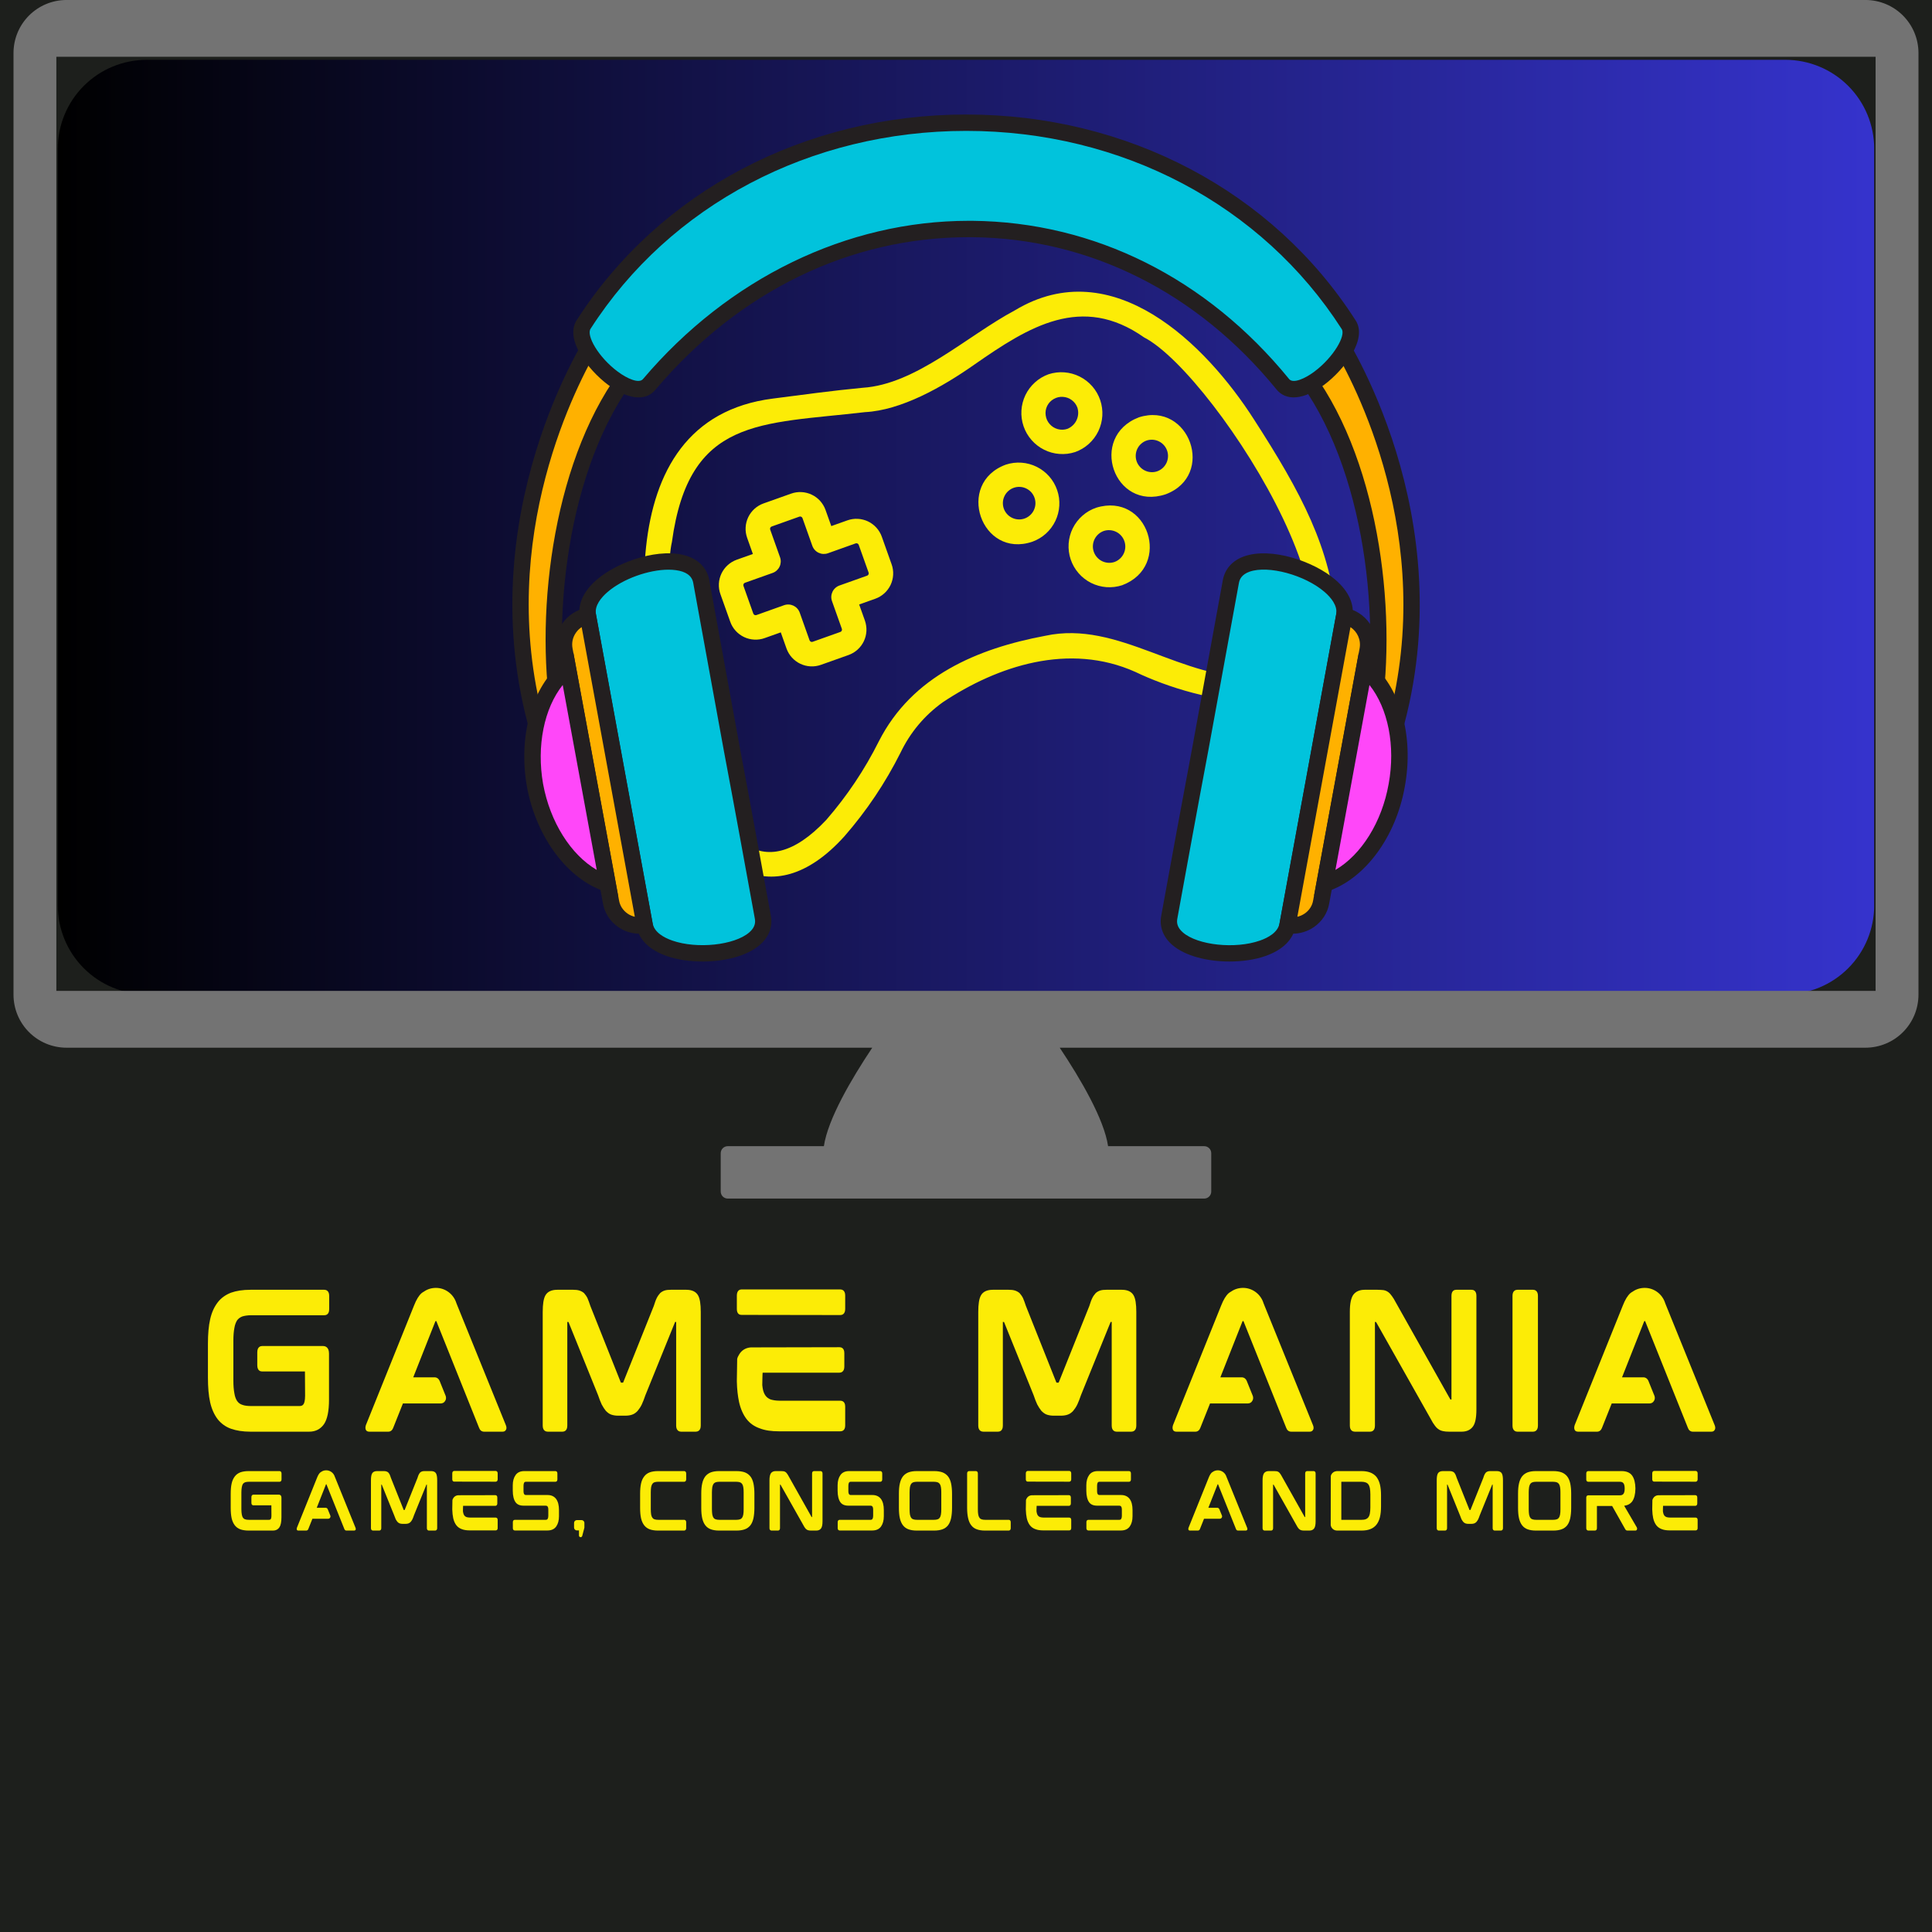 <svg xmlns="http://www.w3.org/2000/svg" xmlns:xlink="http://www.w3.org/1999/xlink" width="500" zoomAndPan="magnify" viewBox="0 0 375 375" height="500" preserveAspectRatio="xMidYMid meet" version="1.0"><defs><g/><clipPath id="cd11828e01"><path d="M 11.219 11.609 L 363.773 11.609 L 363.773 192.992 L 11.219 192.992 Z M 11.219 11.609 " clip-rule="nonzero"/></clipPath><clipPath id="ad6726cc33"><path d="M 28.469 11.609 L 346.531 11.609 C 351.109 11.609 355.496 13.43 358.73 16.664 C 361.965 19.898 363.781 24.285 363.781 28.859 L 363.781 175.742 C 363.781 180.316 361.965 184.703 358.73 187.938 C 355.496 191.176 351.109 192.992 346.531 192.992 L 28.469 192.992 C 23.895 192.992 19.508 191.176 16.27 187.938 C 13.035 184.703 11.219 180.316 11.219 175.742 L 11.219 28.859 C 11.219 24.285 13.035 19.898 16.27 16.664 C 19.508 13.43 23.895 11.609 28.469 11.609 Z M 28.469 11.609 " clip-rule="nonzero"/></clipPath><linearGradient x1="-0" gradientTransform="matrix(0.709, 0, 0, 0.709, 11.219, 11.611)" y1="0" x2="497.594" gradientUnits="userSpaceOnUse" y2="0" id="b95dfc4a5d"><stop stop-opacity="1" stop-color="rgb(0%, 0%, 0%)" offset="0"/><stop stop-opacity="1" stop-color="rgb(0.081%, 0.078%, 0.313%)" offset="0.004"/><stop stop-opacity="1" stop-color="rgb(0.162%, 0.156%, 0.627%)" offset="0.008"/><stop stop-opacity="1" stop-color="rgb(0.243%, 0.233%, 0.941%)" offset="0.012"/><stop stop-opacity="1" stop-color="rgb(0.323%, 0.311%, 1.256%)" offset="0.016"/><stop stop-opacity="1" stop-color="rgb(0.404%, 0.389%, 1.569%)" offset="0.02"/><stop stop-opacity="1" stop-color="rgb(0.487%, 0.468%, 1.883%)" offset="0.023"/><stop stop-opacity="1" stop-color="rgb(0.568%, 0.546%, 2.197%)" offset="0.027"/><stop stop-opacity="1" stop-color="rgb(0.648%, 0.624%, 2.512%)" offset="0.031"/><stop stop-opacity="1" stop-color="rgb(0.729%, 0.702%, 2.826%)" offset="0.035"/><stop stop-opacity="1" stop-color="rgb(0.812%, 0.78%, 3.14%)" offset="0.039"/><stop stop-opacity="1" stop-color="rgb(0.893%, 0.858%, 3.453%)" offset="0.043"/><stop stop-opacity="1" stop-color="rgb(0.974%, 0.937%, 3.767%)" offset="0.047"/><stop stop-opacity="1" stop-color="rgb(1.054%, 1.015%, 4.082%)" offset="0.051"/><stop stop-opacity="1" stop-color="rgb(1.137%, 1.093%, 4.396%)" offset="0.055"/><stop stop-opacity="1" stop-color="rgb(1.218%, 1.17%, 4.71%)" offset="0.059"/><stop stop-opacity="1" stop-color="rgb(1.299%, 1.25%, 5.025%)" offset="0.062"/><stop stop-opacity="1" stop-color="rgb(1.379%, 1.328%, 5.338%)" offset="0.066"/><stop stop-opacity="1" stop-color="rgb(1.462%, 1.405%, 5.652%)" offset="0.07"/><stop stop-opacity="1" stop-color="rgb(1.543%, 1.483%, 5.966%)" offset="0.074"/><stop stop-opacity="1" stop-color="rgb(1.624%, 1.561%, 6.281%)" offset="0.078"/><stop stop-opacity="1" stop-color="rgb(1.704%, 1.639%, 6.595%)" offset="0.082"/><stop stop-opacity="1" stop-color="rgb(1.787%, 1.718%, 6.909%)" offset="0.086"/><stop stop-opacity="1" stop-color="rgb(1.868%, 1.796%, 7.222%)" offset="0.09"/><stop stop-opacity="1" stop-color="rgb(1.949%, 1.874%, 7.536%)" offset="0.094"/><stop stop-opacity="1" stop-color="rgb(2.029%, 1.952%, 7.851%)" offset="0.098"/><stop stop-opacity="1" stop-color="rgb(2.112%, 2.031%, 8.165%)" offset="0.102"/><stop stop-opacity="1" stop-color="rgb(2.193%, 2.109%, 8.479%)" offset="0.105"/><stop stop-opacity="1" stop-color="rgb(2.274%, 2.187%, 8.794%)" offset="0.109"/><stop stop-opacity="1" stop-color="rgb(2.354%, 2.264%, 9.106%)" offset="0.113"/><stop stop-opacity="1" stop-color="rgb(2.437%, 2.342%, 9.421%)" offset="0.117"/><stop stop-opacity="1" stop-color="rgb(2.518%, 2.42%, 9.735%)" offset="0.121"/><stop stop-opacity="1" stop-color="rgb(2.599%, 2.499%, 10.049%)" offset="0.125"/><stop stop-opacity="1" stop-color="rgb(2.679%, 2.577%, 10.364%)" offset="0.129"/><stop stop-opacity="1" stop-color="rgb(2.762%, 2.655%, 10.678%)" offset="0.133"/><stop stop-opacity="1" stop-color="rgb(2.843%, 2.733%, 10.991%)" offset="0.137"/><stop stop-opacity="1" stop-color="rgb(2.924%, 2.812%, 11.305%)" offset="0.141"/><stop stop-opacity="1" stop-color="rgb(3.004%, 2.89%, 11.62%)" offset="0.145"/><stop stop-opacity="1" stop-color="rgb(3.087%, 2.968%, 11.934%)" offset="0.148"/><stop stop-opacity="1" stop-color="rgb(3.168%, 3.046%, 12.247%)" offset="0.152"/><stop stop-opacity="1" stop-color="rgb(3.249%, 3.125%, 12.561%)" offset="0.156"/><stop stop-opacity="1" stop-color="rgb(3.329%, 3.203%, 12.875%)" offset="0.16"/><stop stop-opacity="1" stop-color="rgb(3.412%, 3.281%, 13.19%)" offset="0.164"/><stop stop-opacity="1" stop-color="rgb(3.493%, 3.358%, 13.504%)" offset="0.168"/><stop stop-opacity="1" stop-color="rgb(3.574%, 3.436%, 13.818%)" offset="0.172"/><stop stop-opacity="1" stop-color="rgb(3.654%, 3.514%, 14.131%)" offset="0.176"/><stop stop-opacity="1" stop-color="rgb(3.737%, 3.593%, 14.445%)" offset="0.18"/><stop stop-opacity="1" stop-color="rgb(3.818%, 3.671%, 14.76%)" offset="0.184"/><stop stop-opacity="1" stop-color="rgb(3.899%, 3.749%, 15.074%)" offset="0.188"/><stop stop-opacity="1" stop-color="rgb(3.979%, 3.827%, 15.388%)" offset="0.191"/><stop stop-opacity="1" stop-color="rgb(4.062%, 3.906%, 15.703%)" offset="0.195"/><stop stop-opacity="1" stop-color="rgb(4.143%, 3.984%, 16.016%)" offset="0.199"/><stop stop-opacity="1" stop-color="rgb(4.224%, 4.062%, 16.33%)" offset="0.203"/><stop stop-opacity="1" stop-color="rgb(4.305%, 4.14%, 16.644%)" offset="0.207"/><stop stop-opacity="1" stop-color="rgb(4.387%, 4.218%, 16.959%)" offset="0.211"/><stop stop-opacity="1" stop-color="rgb(4.468%, 4.295%, 17.273%)" offset="0.215"/><stop stop-opacity="1" stop-color="rgb(4.549%, 4.375%, 17.587%)" offset="0.219"/><stop stop-opacity="1" stop-color="rgb(4.63%, 4.453%, 17.9%)" offset="0.223"/><stop stop-opacity="1" stop-color="rgb(4.712%, 4.53%, 18.214%)" offset="0.227"/><stop stop-opacity="1" stop-color="rgb(4.793%, 4.608%, 18.529%)" offset="0.23"/><stop stop-opacity="1" stop-color="rgb(4.874%, 4.688%, 18.843%)" offset="0.234"/><stop stop-opacity="1" stop-color="rgb(4.955%, 4.765%, 19.157%)" offset="0.238"/><stop stop-opacity="1" stop-color="rgb(5.037%, 4.843%, 19.472%)" offset="0.242"/><stop stop-opacity="1" stop-color="rgb(5.118%, 4.921%, 19.785%)" offset="0.246"/><stop stop-opacity="1" stop-color="rgb(5.199%, 4.999%, 20.099%)" offset="0.25"/><stop stop-opacity="1" stop-color="rgb(5.28%, 5.077%, 20.413%)" offset="0.254"/><stop stop-opacity="1" stop-color="rgb(5.362%, 5.156%, 20.728%)" offset="0.258"/><stop stop-opacity="1" stop-color="rgb(5.443%, 5.234%, 21.042%)" offset="0.262"/><stop stop-opacity="1" stop-color="rgb(5.524%, 5.312%, 21.356%)" offset="0.266"/><stop stop-opacity="1" stop-color="rgb(5.605%, 5.389%, 21.669%)" offset="0.27"/><stop stop-opacity="1" stop-color="rgb(5.687%, 5.469%, 21.983%)" offset="0.273"/><stop stop-opacity="1" stop-color="rgb(5.768%, 5.547%, 22.298%)" offset="0.277"/><stop stop-opacity="1" stop-color="rgb(5.849%, 5.624%, 22.612%)" offset="0.281"/><stop stop-opacity="1" stop-color="rgb(5.93%, 5.702%, 22.925%)" offset="0.285"/><stop stop-opacity="1" stop-color="rgb(6.012%, 5.78%, 23.239%)" offset="0.289"/><stop stop-opacity="1" stop-color="rgb(6.093%, 5.858%, 23.553%)" offset="0.293"/><stop stop-opacity="1" stop-color="rgb(6.174%, 5.937%, 23.868%)" offset="0.297"/><stop stop-opacity="1" stop-color="rgb(6.255%, 6.015%, 24.182%)" offset="0.301"/><stop stop-opacity="1" stop-color="rgb(6.337%, 6.093%, 24.496%)" offset="0.305"/><stop stop-opacity="1" stop-color="rgb(6.418%, 6.171%, 24.809%)" offset="0.309"/><stop stop-opacity="1" stop-color="rgb(6.499%, 6.25%, 25.124%)" offset="0.312"/><stop stop-opacity="1" stop-color="rgb(6.58%, 6.328%, 25.438%)" offset="0.316"/><stop stop-opacity="1" stop-color="rgb(6.662%, 6.406%, 25.752%)" offset="0.32"/><stop stop-opacity="1" stop-color="rgb(6.743%, 6.483%, 26.067%)" offset="0.324"/><stop stop-opacity="1" stop-color="rgb(6.824%, 6.561%, 26.381%)" offset="0.328"/><stop stop-opacity="1" stop-color="rgb(6.905%, 6.639%, 26.694%)" offset="0.332"/><stop stop-opacity="1" stop-color="rgb(6.987%, 6.718%, 27.008%)" offset="0.336"/><stop stop-opacity="1" stop-color="rgb(7.068%, 6.796%, 27.322%)" offset="0.34"/><stop stop-opacity="1" stop-color="rgb(7.149%, 6.874%, 27.637%)" offset="0.344"/><stop stop-opacity="1" stop-color="rgb(7.23%, 6.952%, 27.951%)" offset="0.348"/><stop stop-opacity="1" stop-color="rgb(7.312%, 7.031%, 28.265%)" offset="0.352"/><stop stop-opacity="1" stop-color="rgb(7.393%, 7.109%, 28.578%)" offset="0.355"/><stop stop-opacity="1" stop-color="rgb(7.474%, 7.187%, 28.893%)" offset="0.359"/><stop stop-opacity="1" stop-color="rgb(7.555%, 7.265%, 29.207%)" offset="0.363"/><stop stop-opacity="1" stop-color="rgb(7.637%, 7.343%, 29.521%)" offset="0.367"/><stop stop-opacity="1" stop-color="rgb(7.718%, 7.42%, 29.836%)" offset="0.371"/><stop stop-opacity="1" stop-color="rgb(7.799%, 7.5%, 30.15%)" offset="0.375"/><stop stop-opacity="1" stop-color="rgb(7.88%, 7.578%, 30.463%)" offset="0.379"/><stop stop-opacity="1" stop-color="rgb(7.962%, 7.655%, 30.777%)" offset="0.383"/><stop stop-opacity="1" stop-color="rgb(8.043%, 7.733%, 31.091%)" offset="0.387"/><stop stop-opacity="1" stop-color="rgb(8.124%, 7.812%, 31.406%)" offset="0.391"/><stop stop-opacity="1" stop-color="rgb(8.205%, 7.89%, 31.72%)" offset="0.395"/><stop stop-opacity="1" stop-color="rgb(8.287%, 7.968%, 32.034%)" offset="0.398"/><stop stop-opacity="1" stop-color="rgb(8.368%, 8.046%, 32.347%)" offset="0.402"/><stop stop-opacity="1" stop-color="rgb(8.449%, 8.124%, 32.661%)" offset="0.406"/><stop stop-opacity="1" stop-color="rgb(8.53%, 8.202%, 32.976%)" offset="0.41"/><stop stop-opacity="1" stop-color="rgb(8.612%, 8.281%, 33.29%)" offset="0.414"/><stop stop-opacity="1" stop-color="rgb(8.693%, 8.359%, 33.603%)" offset="0.418"/><stop stop-opacity="1" stop-color="rgb(8.774%, 8.437%, 33.917%)" offset="0.422"/><stop stop-opacity="1" stop-color="rgb(8.855%, 8.514%, 34.232%)" offset="0.426"/><stop stop-opacity="1" stop-color="rgb(8.937%, 8.594%, 34.546%)" offset="0.43"/><stop stop-opacity="1" stop-color="rgb(9.018%, 8.672%, 34.86%)" offset="0.434"/><stop stop-opacity="1" stop-color="rgb(9.099%, 8.749%, 35.175%)" offset="0.438"/><stop stop-opacity="1" stop-color="rgb(9.18%, 8.827%, 35.487%)" offset="0.441"/><stop stop-opacity="1" stop-color="rgb(9.262%, 8.905%, 35.802%)" offset="0.445"/><stop stop-opacity="1" stop-color="rgb(9.343%, 8.983%, 36.116%)" offset="0.449"/><stop stop-opacity="1" stop-color="rgb(9.424%, 9.062%, 36.43%)" offset="0.453"/><stop stop-opacity="1" stop-color="rgb(9.505%, 9.14%, 36.745%)" offset="0.457"/><stop stop-opacity="1" stop-color="rgb(9.587%, 9.218%, 37.059%)" offset="0.461"/><stop stop-opacity="1" stop-color="rgb(9.668%, 9.296%, 37.372%)" offset="0.465"/><stop stop-opacity="1" stop-color="rgb(9.749%, 9.375%, 37.686%)" offset="0.469"/><stop stop-opacity="1" stop-color="rgb(9.83%, 9.453%, 38%)" offset="0.473"/><stop stop-opacity="1" stop-color="rgb(9.912%, 9.531%, 38.315%)" offset="0.477"/><stop stop-opacity="1" stop-color="rgb(9.993%, 9.608%, 38.629%)" offset="0.48"/><stop stop-opacity="1" stop-color="rgb(10.074%, 9.686%, 38.943%)" offset="0.484"/><stop stop-opacity="1" stop-color="rgb(10.155%, 9.764%, 39.256%)" offset="0.488"/><stop stop-opacity="1" stop-color="rgb(10.237%, 9.843%, 39.571%)" offset="0.492"/><stop stop-opacity="1" stop-color="rgb(10.318%, 9.921%, 39.885%)" offset="0.496"/><stop stop-opacity="1" stop-color="rgb(10.399%, 9.999%, 40.199%)" offset="0.5"/><stop stop-opacity="1" stop-color="rgb(10.48%, 10.077%, 40.514%)" offset="0.504"/><stop stop-opacity="1" stop-color="rgb(10.562%, 10.156%, 40.828%)" offset="0.508"/><stop stop-opacity="1" stop-color="rgb(10.643%, 10.234%, 41.141%)" offset="0.512"/><stop stop-opacity="1" stop-color="rgb(10.724%, 10.312%, 41.455%)" offset="0.516"/><stop stop-opacity="1" stop-color="rgb(10.805%, 10.39%, 41.769%)" offset="0.52"/><stop stop-opacity="1" stop-color="rgb(10.887%, 10.468%, 42.084%)" offset="0.523"/><stop stop-opacity="1" stop-color="rgb(10.968%, 10.545%, 42.398%)" offset="0.527"/><stop stop-opacity="1" stop-color="rgb(11.049%, 10.625%, 42.712%)" offset="0.531"/><stop stop-opacity="1" stop-color="rgb(11.13%, 10.703%, 43.025%)" offset="0.535"/><stop stop-opacity="1" stop-color="rgb(11.212%, 10.78%, 43.34%)" offset="0.539"/><stop stop-opacity="1" stop-color="rgb(11.293%, 10.858%, 43.654%)" offset="0.543"/><stop stop-opacity="1" stop-color="rgb(11.374%, 10.938%, 43.968%)" offset="0.547"/><stop stop-opacity="1" stop-color="rgb(11.455%, 11.015%, 44.283%)" offset="0.551"/><stop stop-opacity="1" stop-color="rgb(11.537%, 11.093%, 44.597%)" offset="0.555"/><stop stop-opacity="1" stop-color="rgb(11.618%, 11.171%, 44.91%)" offset="0.559"/><stop stop-opacity="1" stop-color="rgb(11.699%, 11.249%, 45.224%)" offset="0.562"/><stop stop-opacity="1" stop-color="rgb(11.78%, 11.327%, 45.538%)" offset="0.566"/><stop stop-opacity="1" stop-color="rgb(11.862%, 11.406%, 45.853%)" offset="0.57"/><stop stop-opacity="1" stop-color="rgb(11.943%, 11.484%, 46.165%)" offset="0.574"/><stop stop-opacity="1" stop-color="rgb(12.024%, 11.562%, 46.48%)" offset="0.578"/><stop stop-opacity="1" stop-color="rgb(12.105%, 11.639%, 46.794%)" offset="0.582"/><stop stop-opacity="1" stop-color="rgb(12.187%, 11.719%, 47.108%)" offset="0.586"/><stop stop-opacity="1" stop-color="rgb(12.268%, 11.797%, 47.423%)" offset="0.59"/><stop stop-opacity="1" stop-color="rgb(12.349%, 11.874%, 47.737%)" offset="0.594"/><stop stop-opacity="1" stop-color="rgb(12.43%, 11.952%, 48.05%)" offset="0.598"/><stop stop-opacity="1" stop-color="rgb(12.512%, 12.03%, 48.364%)" offset="0.602"/><stop stop-opacity="1" stop-color="rgb(12.593%, 12.108%, 48.679%)" offset="0.605"/><stop stop-opacity="1" stop-color="rgb(12.674%, 12.187%, 48.993%)" offset="0.609"/><stop stop-opacity="1" stop-color="rgb(12.755%, 12.265%, 49.307%)" offset="0.613"/><stop stop-opacity="1" stop-color="rgb(12.837%, 12.343%, 49.622%)" offset="0.617"/><stop stop-opacity="1" stop-color="rgb(12.918%, 12.421%, 49.934%)" offset="0.621"/><stop stop-opacity="1" stop-color="rgb(12.999%, 12.5%, 50.249%)" offset="0.625"/><stop stop-opacity="1" stop-color="rgb(13.08%, 12.578%, 50.563%)" offset="0.629"/><stop stop-opacity="1" stop-color="rgb(13.162%, 12.656%, 50.877%)" offset="0.633"/><stop stop-opacity="1" stop-color="rgb(13.243%, 12.733%, 51.192%)" offset="0.637"/><stop stop-opacity="1" stop-color="rgb(13.324%, 12.811%, 51.506%)" offset="0.641"/><stop stop-opacity="1" stop-color="rgb(13.405%, 12.889%, 51.819%)" offset="0.645"/><stop stop-opacity="1" stop-color="rgb(13.487%, 12.968%, 52.133%)" offset="0.648"/><stop stop-opacity="1" stop-color="rgb(13.568%, 13.046%, 52.448%)" offset="0.652"/><stop stop-opacity="1" stop-color="rgb(13.649%, 13.124%, 52.762%)" offset="0.656"/><stop stop-opacity="1" stop-color="rgb(13.73%, 13.202%, 53.076%)" offset="0.66"/><stop stop-opacity="1" stop-color="rgb(13.812%, 13.281%, 53.391%)" offset="0.664"/><stop stop-opacity="1" stop-color="rgb(13.893%, 13.359%, 53.703%)" offset="0.668"/><stop stop-opacity="1" stop-color="rgb(13.974%, 13.437%, 54.018%)" offset="0.672"/><stop stop-opacity="1" stop-color="rgb(14.055%, 13.515%, 54.332%)" offset="0.676"/><stop stop-opacity="1" stop-color="rgb(14.137%, 13.593%, 54.646%)" offset="0.68"/><stop stop-opacity="1" stop-color="rgb(14.218%, 13.67%, 54.961%)" offset="0.684"/><stop stop-opacity="1" stop-color="rgb(14.299%, 13.75%, 55.275%)" offset="0.688"/><stop stop-opacity="1" stop-color="rgb(14.38%, 13.828%, 55.588%)" offset="0.691"/><stop stop-opacity="1" stop-color="rgb(14.462%, 13.905%, 55.902%)" offset="0.695"/><stop stop-opacity="1" stop-color="rgb(14.543%, 13.983%, 56.216%)" offset="0.699"/><stop stop-opacity="1" stop-color="rgb(14.624%, 14.062%, 56.531%)" offset="0.703"/><stop stop-opacity="1" stop-color="rgb(14.705%, 14.14%, 56.844%)" offset="0.707"/><stop stop-opacity="1" stop-color="rgb(14.787%, 14.218%, 57.158%)" offset="0.711"/><stop stop-opacity="1" stop-color="rgb(14.868%, 14.296%, 57.472%)" offset="0.715"/><stop stop-opacity="1" stop-color="rgb(14.949%, 14.374%, 57.787%)" offset="0.719"/><stop stop-opacity="1" stop-color="rgb(15.03%, 14.452%, 58.101%)" offset="0.723"/><stop stop-opacity="1" stop-color="rgb(15.112%, 14.531%, 58.415%)" offset="0.727"/><stop stop-opacity="1" stop-color="rgb(15.193%, 14.609%, 58.728%)" offset="0.73"/><stop stop-opacity="1" stop-color="rgb(15.274%, 14.687%, 59.042%)" offset="0.734"/><stop stop-opacity="1" stop-color="rgb(15.355%, 14.764%, 59.357%)" offset="0.738"/><stop stop-opacity="1" stop-color="rgb(15.437%, 14.844%, 59.671%)" offset="0.742"/><stop stop-opacity="1" stop-color="rgb(15.518%, 14.922%, 59.985%)" offset="0.746"/><stop stop-opacity="1" stop-color="rgb(15.599%, 14.999%, 60.3%)" offset="0.75"/><stop stop-opacity="1" stop-color="rgb(15.68%, 15.077%, 60.612%)" offset="0.754"/><stop stop-opacity="1" stop-color="rgb(15.762%, 15.155%, 60.927%)" offset="0.758"/><stop stop-opacity="1" stop-color="rgb(15.843%, 15.233%, 61.241%)" offset="0.762"/><stop stop-opacity="1" stop-color="rgb(15.924%, 15.312%, 61.555%)" offset="0.766"/><stop stop-opacity="1" stop-color="rgb(16.005%, 15.39%, 61.87%)" offset="0.77"/><stop stop-opacity="1" stop-color="rgb(16.087%, 15.468%, 62.184%)" offset="0.773"/><stop stop-opacity="1" stop-color="rgb(16.168%, 15.546%, 62.497%)" offset="0.777"/><stop stop-opacity="1" stop-color="rgb(16.249%, 15.625%, 62.811%)" offset="0.781"/><stop stop-opacity="1" stop-color="rgb(16.33%, 15.703%, 63.126%)" offset="0.785"/><stop stop-opacity="1" stop-color="rgb(16.412%, 15.781%, 63.44%)" offset="0.789"/><stop stop-opacity="1" stop-color="rgb(16.493%, 15.858%, 63.754%)" offset="0.793"/><stop stop-opacity="1" stop-color="rgb(16.574%, 15.936%, 64.069%)" offset="0.797"/><stop stop-opacity="1" stop-color="rgb(16.655%, 16.014%, 64.381%)" offset="0.801"/><stop stop-opacity="1" stop-color="rgb(16.737%, 16.093%, 64.696%)" offset="0.805"/><stop stop-opacity="1" stop-color="rgb(16.818%, 16.171%, 65.01%)" offset="0.809"/><stop stop-opacity="1" stop-color="rgb(16.899%, 16.249%, 65.324%)" offset="0.812"/><stop stop-opacity="1" stop-color="rgb(16.98%, 16.327%, 65.639%)" offset="0.816"/><stop stop-opacity="1" stop-color="rgb(17.062%, 16.406%, 65.953%)" offset="0.82"/><stop stop-opacity="1" stop-color="rgb(17.143%, 16.484%, 66.266%)" offset="0.824"/><stop stop-opacity="1" stop-color="rgb(17.224%, 16.562%, 66.58%)" offset="0.828"/><stop stop-opacity="1" stop-color="rgb(17.305%, 16.64%, 66.895%)" offset="0.832"/><stop stop-opacity="1" stop-color="rgb(17.387%, 16.718%, 67.209%)" offset="0.836"/><stop stop-opacity="1" stop-color="rgb(17.468%, 16.795%, 67.522%)" offset="0.84"/><stop stop-opacity="1" stop-color="rgb(17.549%, 16.875%, 67.836%)" offset="0.844"/><stop stop-opacity="1" stop-color="rgb(17.63%, 16.953%, 68.15%)" offset="0.848"/><stop stop-opacity="1" stop-color="rgb(17.712%, 17.03%, 68.465%)" offset="0.852"/><stop stop-opacity="1" stop-color="rgb(17.793%, 17.108%, 68.779%)" offset="0.855"/><stop stop-opacity="1" stop-color="rgb(17.874%, 17.188%, 69.093%)" offset="0.859"/><stop stop-opacity="1" stop-color="rgb(17.955%, 17.265%, 69.406%)" offset="0.863"/><stop stop-opacity="1" stop-color="rgb(18.037%, 17.343%, 69.72%)" offset="0.867"/><stop stop-opacity="1" stop-color="rgb(18.118%, 17.421%, 70.035%)" offset="0.871"/><stop stop-opacity="1" stop-color="rgb(18.199%, 17.499%, 70.349%)" offset="0.875"/><stop stop-opacity="1" stop-color="rgb(18.28%, 17.577%, 70.663%)" offset="0.879"/><stop stop-opacity="1" stop-color="rgb(18.362%, 17.656%, 70.978%)" offset="0.883"/><stop stop-opacity="1" stop-color="rgb(18.443%, 17.734%, 71.291%)" offset="0.887"/><stop stop-opacity="1" stop-color="rgb(18.524%, 17.812%, 71.605%)" offset="0.891"/><stop stop-opacity="1" stop-color="rgb(18.605%, 17.889%, 71.919%)" offset="0.895"/><stop stop-opacity="1" stop-color="rgb(18.687%, 17.969%, 72.234%)" offset="0.898"/><stop stop-opacity="1" stop-color="rgb(18.768%, 18.047%, 72.548%)" offset="0.902"/><stop stop-opacity="1" stop-color="rgb(18.849%, 18.124%, 72.862%)" offset="0.906"/><stop stop-opacity="1" stop-color="rgb(18.93%, 18.202%, 73.175%)" offset="0.91"/><stop stop-opacity="1" stop-color="rgb(19.012%, 18.28%, 73.489%)" offset="0.914"/><stop stop-opacity="1" stop-color="rgb(19.093%, 18.358%, 73.804%)" offset="0.918"/><stop stop-opacity="1" stop-color="rgb(19.174%, 18.437%, 74.118%)" offset="0.922"/><stop stop-opacity="1" stop-color="rgb(19.255%, 18.515%, 74.432%)" offset="0.926"/><stop stop-opacity="1" stop-color="rgb(19.337%, 18.593%, 74.747%)" offset="0.93"/><stop stop-opacity="1" stop-color="rgb(19.418%, 18.671%, 75.06%)" offset="0.934"/><stop stop-opacity="1" stop-color="rgb(19.499%, 18.75%, 75.374%)" offset="0.938"/><stop stop-opacity="1" stop-color="rgb(19.58%, 18.828%, 75.688%)" offset="0.941"/><stop stop-opacity="1" stop-color="rgb(19.662%, 18.906%, 76.003%)" offset="0.945"/><stop stop-opacity="1" stop-color="rgb(19.743%, 18.983%, 76.317%)" offset="0.949"/><stop stop-opacity="1" stop-color="rgb(19.824%, 19.061%, 76.631%)" offset="0.953"/><stop stop-opacity="1" stop-color="rgb(19.905%, 19.139%, 76.944%)" offset="0.957"/><stop stop-opacity="1" stop-color="rgb(19.987%, 19.218%, 77.258%)" offset="0.961"/><stop stop-opacity="1" stop-color="rgb(20.068%, 19.296%, 77.573%)" offset="0.965"/><stop stop-opacity="1" stop-color="rgb(20.149%, 19.374%, 77.887%)" offset="0.969"/><stop stop-opacity="1" stop-color="rgb(20.23%, 19.452%, 78.201%)" offset="0.973"/><stop stop-opacity="1" stop-color="rgb(20.312%, 19.531%, 78.516%)" offset="0.977"/><stop stop-opacity="1" stop-color="rgb(20.393%, 19.609%, 78.828%)" offset="0.98"/><stop stop-opacity="1" stop-color="rgb(20.474%, 19.687%, 79.143%)" offset="0.984"/><stop stop-opacity="1" stop-color="rgb(20.555%, 19.765%, 79.457%)" offset="0.988"/><stop stop-opacity="1" stop-color="rgb(20.636%, 19.843%, 79.771%)" offset="0.992"/><stop stop-opacity="1" stop-color="rgb(20.717%, 19.92%, 80.084%)" offset="0.996"/><stop stop-opacity="1" stop-color="rgb(20.799%, 20%, 80.399%)" offset="1"/></linearGradient><clipPath id="2c44fed585"><path d="M 2.496 0 L 372.582 0 L 372.582 232.918 L 2.496 232.918 Z M 2.496 0 " clip-rule="nonzero"/></clipPath><clipPath id="fc80733eaa"><path d="M 139 95 L 174 95 L 174 130 L 139 130 Z M 139 95 " clip-rule="nonzero"/></clipPath><clipPath id="1d7e41773a"><path d="M 99.816 87.676 L 239.93 37.836 L 275.434 137.641 L 135.32 187.48 Z M 99.816 87.676 " clip-rule="nonzero"/></clipPath><clipPath id="f88eb3d53e"><path d="M 99.816 87.676 L 239.93 37.836 L 275.434 137.641 L 135.32 187.48 Z M 99.816 87.676 " clip-rule="nonzero"/></clipPath><clipPath id="18e1c2c5f4"><path d="M 207 98 L 224 98 L 224 114 L 207 114 Z M 207 98 " clip-rule="nonzero"/></clipPath><clipPath id="5c4fec1974"><path d="M 99.816 87.676 L 239.93 37.836 L 275.434 137.641 L 135.32 187.48 Z M 99.816 87.676 " clip-rule="nonzero"/></clipPath><clipPath id="e53421e374"><path d="M 99.816 87.676 L 239.93 37.836 L 275.434 137.641 L 135.32 187.48 Z M 99.816 87.676 " clip-rule="nonzero"/></clipPath><clipPath id="515e684409"><path d="M 189 89 L 206 89 L 206 106 L 189 106 Z M 189 89 " clip-rule="nonzero"/></clipPath><clipPath id="62de68b1fe"><path d="M 99.816 87.676 L 239.93 37.836 L 275.434 137.641 L 135.32 187.48 Z M 99.816 87.676 " clip-rule="nonzero"/></clipPath><clipPath id="000e3dc751"><path d="M 99.816 87.676 L 239.93 37.836 L 275.434 137.641 L 135.32 187.48 Z M 99.816 87.676 " clip-rule="nonzero"/></clipPath><clipPath id="92a252b7ae"><path d="M 215 80 L 232 80 L 232 97 L 215 97 Z M 215 80 " clip-rule="nonzero"/></clipPath><clipPath id="36e12373ff"><path d="M 99.816 87.676 L 239.93 37.836 L 275.434 137.641 L 135.32 187.48 Z M 99.816 87.676 " clip-rule="nonzero"/></clipPath><clipPath id="2098e9316e"><path d="M 99.816 87.676 L 239.93 37.836 L 275.434 137.641 L 135.32 187.48 Z M 99.816 87.676 " clip-rule="nonzero"/></clipPath><clipPath id="47936d8993"><path d="M 198 72 L 214 72 L 214 89 L 198 89 Z M 198 72 " clip-rule="nonzero"/></clipPath><clipPath id="c73243fd58"><path d="M 99.816 87.676 L 239.93 37.836 L 275.434 137.641 L 135.32 187.48 Z M 99.816 87.676 " clip-rule="nonzero"/></clipPath><clipPath id="7c9d4085c9"><path d="M 99.816 87.676 L 239.93 37.836 L 275.434 137.641 L 135.32 187.48 Z M 99.816 87.676 " clip-rule="nonzero"/></clipPath><clipPath id="cf2d056855"><path d="M 125 56 L 260 56 L 260 171 L 125 171 Z M 125 56 " clip-rule="nonzero"/></clipPath><clipPath id="ff897d0a11"><path d="M 99.816 87.676 L 239.93 37.836 L 275.434 137.641 L 135.32 187.48 Z M 99.816 87.676 " clip-rule="nonzero"/></clipPath><clipPath id="d6b2b22fe8"><path d="M 99.816 87.676 L 239.93 37.836 L 275.434 137.641 L 135.32 187.48 Z M 99.816 87.676 " clip-rule="nonzero"/></clipPath></defs><rect x="-37.5" width="450" fill="#ffffff" y="-37.5" height="450" fill-opacity="1"/><rect x="-37.5" width="450" fill="#1d1f1c" y="-37.5" height="450" fill-opacity="1"/><g clip-path="url(#cd11828e01)"><g clip-path="url(#ad6726cc33)"><path fill="url(#b95dfc4a5d)" d="M 11.219 11.609 L 11.219 192.992 L 363.773 192.992 L 363.773 11.609 Z M 11.219 11.609 " fill-rule="nonzero"/></g></g><g clip-path="url(#2c44fed585)"><path fill="#737373" d="M 12.941 -0.004 C 7.223 -0.004 2.621 4.598 2.621 10.316 L 2.621 193.039 C 2.621 198.758 7.223 203.359 12.941 203.359 L 169.305 203.359 C 165.242 209.445 160.684 217.23 159.914 222.473 L 141.254 222.473 C 140.5 222.473 139.891 223.082 139.891 223.84 L 139.891 231.277 C 139.891 232.031 140.5 232.641 141.254 232.641 L 233.738 232.641 C 234.492 232.641 235.102 232.031 235.102 231.277 L 235.102 223.84 C 235.102 223.082 234.492 222.473 233.738 222.473 L 215.078 222.473 C 214.309 217.23 209.75 209.445 205.688 203.359 L 362.051 203.359 C 367.77 203.359 372.375 198.758 372.375 193.039 L 372.375 10.316 C 372.375 4.598 367.77 -0.004 362.051 -0.004 Z M 10.938 11.023 L 364.051 11.023 L 364.051 192.328 L 10.938 192.328 Z M 10.938 11.023 " fill-opacity="1" fill-rule="nonzero"/></g><g clip-path="url(#fc80733eaa)"><g clip-path="url(#1d7e41773a)"><g clip-path="url(#f88eb3d53e)"><path fill="#fcec06" d="M 164.484 101 L 161.352 102.113 L 160.234 98.98 C 160.121 98.656 159.973 98.348 159.797 98.055 C 159.621 97.762 159.418 97.484 159.191 97.23 C 158.961 96.977 158.707 96.746 158.434 96.543 C 158.156 96.336 157.863 96.16 157.555 96.016 C 157.246 95.867 156.922 95.75 156.59 95.668 C 156.258 95.582 155.922 95.531 155.578 95.516 C 155.234 95.496 154.895 95.512 154.555 95.562 C 154.215 95.613 153.887 95.691 153.562 95.809 L 148.191 97.719 C 147.867 97.832 147.559 97.98 147.266 98.156 C 146.969 98.332 146.695 98.535 146.441 98.766 C 146.188 98.996 145.957 99.246 145.754 99.523 C 145.547 99.797 145.371 100.09 145.227 100.398 C 145.078 100.711 144.961 101.031 144.879 101.363 C 144.793 101.695 144.742 102.035 144.727 102.375 C 144.707 102.719 144.723 103.059 144.773 103.398 C 144.824 103.738 144.906 104.07 145.02 104.395 L 146.133 107.527 L 143 108.641 C 142.68 108.758 142.371 108.902 142.074 109.078 C 141.781 109.254 141.508 109.457 141.254 109.688 C 140.996 109.918 140.77 110.168 140.562 110.445 C 140.359 110.719 140.184 111.012 140.035 111.32 C 139.887 111.633 139.773 111.953 139.688 112.285 C 139.605 112.617 139.555 112.953 139.535 113.297 C 139.52 113.641 139.535 113.98 139.582 114.32 C 139.633 114.66 139.715 114.992 139.828 115.312 L 141.742 120.684 C 141.855 121.008 142 121.316 142.176 121.609 C 142.352 121.906 142.555 122.18 142.785 122.434 C 143.016 122.688 143.27 122.918 143.543 123.121 C 143.82 123.328 144.113 123.504 144.422 123.652 C 144.73 123.797 145.051 123.914 145.383 123.996 C 145.719 124.082 146.055 124.133 146.398 124.148 C 146.738 124.168 147.082 124.152 147.418 124.102 C 147.758 124.055 148.09 123.973 148.414 123.855 L 151.547 122.742 L 152.66 125.875 C 152.777 126.199 152.922 126.508 153.098 126.801 C 153.273 127.094 153.477 127.371 153.707 127.625 C 153.938 127.879 154.191 128.109 154.465 128.312 C 154.738 128.52 155.031 128.695 155.344 128.84 C 155.652 128.988 155.973 129.105 156.305 129.188 C 156.637 129.273 156.977 129.324 157.316 129.34 C 157.66 129.359 158 129.344 158.34 129.293 C 158.68 129.242 159.012 129.16 159.336 129.047 L 164.707 127.137 C 165.027 127.02 165.336 126.875 165.633 126.699 C 165.926 126.523 166.199 126.32 166.453 126.09 C 166.711 125.859 166.938 125.609 167.145 125.332 C 167.348 125.059 167.523 124.766 167.672 124.457 C 167.82 124.145 167.934 123.824 168.02 123.492 C 168.102 123.16 168.152 122.82 168.172 122.48 C 168.188 122.137 168.172 121.797 168.121 121.457 C 168.074 121.117 167.992 120.785 167.879 120.461 L 166.762 117.328 L 169.895 116.215 C 170.219 116.098 170.527 115.953 170.82 115.777 C 171.117 115.602 171.391 115.398 171.645 115.168 C 171.898 114.938 172.129 114.688 172.332 114.41 C 172.539 114.137 172.715 113.844 172.863 113.535 C 173.008 113.223 173.125 112.902 173.207 112.57 C 173.293 112.238 173.344 111.902 173.359 111.559 C 173.379 111.215 173.363 110.875 173.312 110.535 C 173.266 110.195 173.184 109.863 173.066 109.543 L 171.156 104.172 C 171.043 103.848 170.895 103.539 170.719 103.246 C 170.543 102.949 170.34 102.676 170.109 102.422 C 169.883 102.168 169.629 101.938 169.352 101.734 C 169.078 101.527 168.785 101.352 168.477 101.203 C 168.168 101.059 167.844 100.941 167.512 100.859 C 167.18 100.773 166.844 100.723 166.5 100.707 C 166.156 100.688 165.816 100.703 165.477 100.754 C 165.137 100.801 164.809 100.883 164.484 101 Z M 168.594 111.133 C 168.637 111.258 168.629 111.379 168.574 111.496 C 168.516 111.613 168.426 111.695 168.305 111.738 L 162.934 113.648 C 162.637 113.754 162.371 113.914 162.137 114.125 C 161.902 114.336 161.719 114.582 161.582 114.867 C 161.449 115.152 161.371 115.453 161.355 115.766 C 161.34 116.082 161.387 116.387 161.492 116.684 L 163.402 122.055 C 163.445 122.18 163.441 122.301 163.383 122.418 C 163.328 122.535 163.238 122.617 163.113 122.66 L 157.742 124.57 C 157.621 124.617 157.5 124.609 157.379 124.555 C 157.262 124.496 157.18 124.406 157.137 124.285 L 155.227 118.914 C 155.121 118.617 154.961 118.352 154.75 118.117 C 154.539 117.883 154.293 117.699 154.008 117.562 C 153.723 117.43 153.426 117.352 153.109 117.336 C 152.797 117.32 152.488 117.363 152.191 117.469 L 146.82 119.383 C 146.699 119.426 146.578 119.418 146.457 119.363 C 146.34 119.305 146.258 119.215 146.215 119.094 L 144.305 113.723 C 144.262 113.598 144.266 113.477 144.324 113.359 C 144.379 113.242 144.469 113.16 144.594 113.117 L 149.965 111.207 C 150.262 111.102 150.527 110.941 150.762 110.73 C 150.992 110.52 151.18 110.273 151.312 109.988 C 151.449 109.703 151.523 109.402 151.539 109.09 C 151.555 108.773 151.512 108.469 151.406 108.172 L 149.496 102.801 C 149.449 102.676 149.457 102.555 149.512 102.438 C 149.57 102.32 149.66 102.238 149.781 102.195 L 155.152 100.281 C 155.277 100.238 155.398 100.246 155.516 100.301 C 155.637 100.359 155.715 100.449 155.762 100.57 L 157.672 105.945 C 157.777 106.238 157.934 106.504 158.145 106.738 C 158.355 106.973 158.605 107.156 158.891 107.293 C 159.172 107.426 159.473 107.504 159.789 107.52 C 160.102 107.535 160.406 107.492 160.703 107.387 L 166.074 105.473 C 166.199 105.43 166.32 105.438 166.438 105.492 C 166.555 105.551 166.637 105.641 166.68 105.762 Z M 168.594 111.133 " fill-opacity="1" fill-rule="nonzero"/></g></g></g><g clip-path="url(#18e1c2c5f4)"><g clip-path="url(#5c4fec1974)"><g clip-path="url(#e53421e374)"><path fill="#fcec06" d="M 212.766 98.547 C 212.277 98.715 211.805 98.926 211.359 99.188 C 210.91 99.449 210.488 99.75 210.102 100.094 C 209.711 100.434 209.359 100.812 209.043 101.223 C 208.727 101.637 208.453 102.074 208.223 102.539 C 207.992 103.004 207.812 103.488 207.676 103.988 C 207.543 104.488 207.457 105 207.422 105.516 C 207.387 106.035 207.402 106.551 207.469 107.066 C 207.535 107.578 207.652 108.082 207.816 108.574 C 207.98 109.066 208.191 109.539 208.449 109.988 C 208.707 110.438 209.008 110.859 209.348 111.25 C 209.688 111.645 210.062 112 210.473 112.316 C 210.883 112.637 211.316 112.91 211.781 113.145 C 212.246 113.375 212.727 113.562 213.227 113.699 C 213.727 113.836 214.238 113.926 214.754 113.965 C 215.27 114 215.789 113.988 216.301 113.926 C 216.816 113.863 217.32 113.75 217.816 113.59 C 227.578 109.91 222.852 95.434 212.766 98.547 Z M 216.312 109.082 C 215.914 109.215 215.508 109.266 215.09 109.234 C 214.672 109.207 214.273 109.098 213.898 108.914 C 213.523 108.727 213.199 108.477 212.922 108.16 C 212.645 107.848 212.438 107.492 212.301 107.094 C 212.164 106.699 212.109 106.293 212.133 105.875 C 212.16 105.457 212.262 105.059 212.441 104.68 C 212.625 104.305 212.871 103.973 213.18 103.695 C 213.492 103.414 213.844 103.203 214.238 103.062 C 214.637 102.93 215.047 102.879 215.461 102.91 C 215.879 102.941 216.277 103.047 216.652 103.234 C 217.027 103.418 217.352 103.668 217.629 103.984 C 217.906 104.301 218.109 104.652 218.246 105.051 C 218.383 105.445 218.438 105.852 218.414 106.27 C 218.391 106.688 218.289 107.086 218.105 107.465 C 217.926 107.84 217.68 108.172 217.367 108.449 C 217.059 108.73 216.707 108.941 216.312 109.082 Z M 216.312 109.082 " fill-opacity="1" fill-rule="nonzero"/></g></g></g><g clip-path="url(#515e684409)"><g clip-path="url(#62de68b1fe)"><g clip-path="url(#000e3dc751)"><path fill="#fcec06" d="M 195.246 90.18 C 185.375 93.789 190.426 108.527 200.395 105.141 C 200.879 104.965 201.344 104.746 201.785 104.48 C 202.227 104.215 202.637 103.91 203.02 103.566 C 203.398 103.219 203.746 102.84 204.051 102.43 C 204.359 102.016 204.625 101.578 204.848 101.113 C 205.07 100.648 205.246 100.168 205.371 99.672 C 205.5 99.172 205.582 98.668 205.609 98.152 C 205.641 97.641 205.617 97.129 205.551 96.617 C 205.48 96.109 205.359 95.609 205.191 95.125 C 205.023 94.637 204.812 94.172 204.555 93.727 C 204.297 93.281 203.996 92.863 203.656 92.477 C 203.316 92.09 202.945 91.742 202.535 91.426 C 202.129 91.113 201.695 90.844 201.234 90.613 C 200.773 90.383 200.293 90.203 199.797 90.066 C 199.301 89.93 198.797 89.844 198.285 89.809 C 197.77 89.77 197.258 89.781 196.746 89.844 C 196.238 89.91 195.738 90.02 195.246 90.18 Z M 198.738 100.688 C 198.34 100.805 197.938 100.848 197.527 100.809 C 197.113 100.77 196.727 100.656 196.359 100.465 C 195.992 100.277 195.676 100.023 195.406 99.707 C 195.141 99.391 194.941 99.039 194.812 98.645 C 194.684 98.254 194.637 97.852 194.664 97.438 C 194.695 97.027 194.801 96.633 194.984 96.266 C 195.164 95.895 195.41 95.57 195.723 95.297 C 196.031 95.023 196.379 94.816 196.77 94.68 C 197.172 94.539 197.582 94.48 198.008 94.508 C 198.434 94.531 198.836 94.641 199.215 94.828 C 199.598 95.016 199.926 95.27 200.207 95.59 C 200.484 95.914 200.688 96.273 200.82 96.68 C 200.953 97.082 201.004 97.496 200.969 97.922 C 200.934 98.344 200.816 98.742 200.621 99.121 C 200.426 99.496 200.164 99.82 199.836 100.094 C 199.512 100.367 199.145 100.562 198.738 100.688 Z M 198.738 100.688 " fill-opacity="1" fill-rule="nonzero"/></g></g></g><g clip-path="url(#92a252b7ae)"><g clip-path="url(#36e12373ff)"><g clip-path="url(#2098e9316e)"><path fill="#fcec06" d="M 221.047 81.004 C 211.25 84.773 216.164 99.27 226.246 95.945 C 236.012 92.289 230.887 77.863 221.047 81.004 Z M 224.582 91.492 C 224.188 91.621 223.781 91.672 223.363 91.641 C 222.949 91.609 222.555 91.5 222.184 91.312 C 221.809 91.125 221.488 90.875 221.215 90.559 C 220.941 90.246 220.738 89.891 220.605 89.496 C 220.473 89.102 220.422 88.695 220.449 88.277 C 220.477 87.863 220.582 87.469 220.766 87.094 C 220.949 86.719 221.199 86.395 221.512 86.121 C 221.824 85.844 222.176 85.637 222.57 85.504 C 222.969 85.375 223.371 85.324 223.789 85.355 C 224.203 85.387 224.598 85.496 224.969 85.684 C 225.344 85.871 225.664 86.121 225.938 86.434 C 226.211 86.75 226.414 87.105 226.547 87.5 C 226.68 87.895 226.734 88.301 226.703 88.715 C 226.676 89.133 226.57 89.527 226.387 89.902 C 226.203 90.273 225.953 90.602 225.641 90.875 C 225.328 91.152 224.977 91.355 224.582 91.492 Z M 224.582 91.492 " fill-opacity="1" fill-rule="nonzero"/></g></g></g><g clip-path="url(#47936d8993)"><g clip-path="url(#c73243fd58)"><g clip-path="url(#7c9d4085c9)"><path fill="#fcec06" d="M 208.691 87.742 C 209.18 87.566 209.645 87.348 210.09 87.082 C 210.535 86.812 210.953 86.508 211.34 86.16 C 211.723 85.812 212.07 85.43 212.383 85.016 C 212.695 84.602 212.961 84.16 213.188 83.691 C 213.41 83.223 213.59 82.738 213.719 82.234 C 213.852 81.734 213.93 81.223 213.961 80.707 C 213.992 80.188 213.973 79.672 213.902 79.156 C 213.832 78.645 213.715 78.141 213.547 77.648 C 213.379 77.156 213.164 76.688 212.906 76.238 C 212.648 75.789 212.348 75.367 212.004 74.977 C 211.664 74.586 211.285 74.234 210.875 73.914 C 210.465 73.598 210.027 73.324 209.562 73.09 C 209.102 72.859 208.617 72.676 208.117 72.535 C 207.617 72.398 207.109 72.309 206.59 72.27 C 206.074 72.23 205.559 72.242 205.043 72.305 C 204.527 72.367 204.023 72.48 203.527 72.641 C 203.039 72.816 202.574 73.035 202.129 73.301 C 201.684 73.566 201.266 73.875 200.883 74.223 C 200.496 74.57 200.148 74.953 199.836 75.367 C 199.523 75.781 199.258 76.223 199.031 76.691 C 198.809 77.16 198.629 77.645 198.5 78.145 C 198.367 78.648 198.289 79.16 198.258 79.676 C 198.227 80.195 198.246 80.711 198.316 81.227 C 198.387 81.738 198.504 82.242 198.672 82.734 C 198.84 83.223 199.055 83.695 199.312 84.145 C 199.574 84.594 199.875 85.012 200.215 85.402 C 200.555 85.797 200.934 86.148 201.344 86.465 C 201.754 86.785 202.191 87.059 202.656 87.289 C 203.121 87.523 203.602 87.707 204.102 87.848 C 204.602 87.984 205.109 88.074 205.629 88.109 C 206.145 88.148 206.664 88.137 207.176 88.078 C 207.691 88.016 208.199 87.902 208.691 87.742 Z M 203.254 78.789 C 203.539 78.219 203.961 77.773 204.516 77.453 C 205.066 77.133 205.664 76.992 206.301 77.031 C 206.938 77.066 207.512 77.277 208.027 77.656 C 208.539 78.039 208.906 78.527 209.125 79.129 C 209.25 79.531 209.297 79.941 209.27 80.363 C 209.238 80.785 209.133 81.184 208.953 81.566 C 208.773 81.949 208.527 82.281 208.219 82.57 C 207.914 82.859 207.562 83.086 207.172 83.242 C 206.559 83.445 205.941 83.461 205.316 83.293 C 204.691 83.121 204.168 82.797 203.742 82.309 C 203.312 81.824 203.055 81.262 202.969 80.621 C 202.879 79.98 202.973 79.371 203.254 78.789 Z M 203.254 78.789 " fill-opacity="1" fill-rule="nonzero"/></g></g></g><g clip-path="url(#cf2d056855)"><g clip-path="url(#ff897d0a11)"><g clip-path="url(#d6b2b22fe8)"><path fill="#fcec06" d="M 259.484 120.543 C 258.352 106.414 252.598 95.68 243.359 81.355 C 234.094 66.891 216.004 48.797 197.004 60.227 C 187.676 65.207 177.816 74.602 167.453 75.266 C 161.594 75.82 155.773 76.621 150.02 77.363 C 117.156 81.543 123.535 125.586 131.094 150.738 C 136.215 167.555 149.523 178.262 163.895 162.332 C 168.211 157.383 171.844 151.969 174.789 146.094 C 176.688 142.156 179.41 138.902 182.953 136.336 C 193.625 129.219 207.508 124.664 220.367 130.418 C 232.59 136.289 259.414 142.992 259.484 120.543 Z M 244.352 131.441 C 229.379 132.184 217.191 120.297 202.863 123.41 C 189.73 125.875 177.047 131.188 170.582 143.891 C 167.824 149.402 164.422 154.484 160.383 159.137 C 134.918 186.18 127.625 117.301 130.418 105.203 C 133.73 80.957 147.531 82.371 167.895 79.996 C 174.867 79.637 182.793 75.23 189.273 70.664 C 199.684 63.426 209.953 56.965 222.07 65.492 C 236.125 72.715 272.484 130.02 244.352 131.441 Z M 244.352 131.441 " fill-opacity="1" fill-rule="nonzero"/></g></g></g><path fill="#ffb100" d="M 115.727 65.141 C 115.727 65.141 92.336 99.941 104.508 142.016 C 105.906 141.281 107.363 140.617 108.762 139.883 C 104.871 117.637 109.715 86.578 123.719 70.352 C 121.082 68.598 118.441 66.906 115.727 65.141 Z M 115.727 65.141 " fill-opacity="1" fill-rule="evenodd"/><path fill="#231f20" d="M 103.523 144.332 L 102.984 142.457 C 90.75 100.164 114.172 64.609 114.41 64.258 L 115.285 62.965 L 118.711 65.188 C 120.695 66.469 122.648 67.73 124.598 69.035 L 126.098 70.035 L 124.926 71.395 C 110.602 87.992 106.715 118.934 110.324 139.613 L 110.523 140.758 L 109.5 141.297 C 108.785 141.672 108.055 142.031 107.324 142.387 C 106.625 142.73 105.93 143.07 105.246 143.43 Z M 116.227 67.355 C 112.309 73.945 96.098 104.207 105.523 139.727 C 105.668 139.652 105.801 139.59 105.945 139.52 C 106.301 139.344 106.66 139.168 107.008 138.996 C 103.699 118.168 107.609 87.992 121.371 70.695 C 119.918 69.742 118.465 68.797 116.988 67.844 Z M 116.227 67.355 " fill-opacity="1" fill-rule="nonzero"/><path fill="#ffb100" d="M 259.223 65.141 C 259.223 65.141 282.684 99.941 270.512 142.016 C 269.117 141.281 267.656 140.617 266.258 139.883 C 270.148 117.637 265.309 86.578 251.301 70.352 C 253.945 68.598 256.586 66.906 259.223 65.141 Z M 259.223 65.141 " fill-opacity="1" fill-rule="evenodd"/><path fill="#231f20" d="M 271.496 144.332 L 269.773 143.43 C 269.094 143.07 268.395 142.73 267.695 142.387 C 266.965 142.031 266.234 141.672 265.523 141.297 L 264.5 140.758 L 264.695 139.613 C 268.309 118.934 264.426 87.992 250.105 71.395 L 248.93 70.035 L 250.43 69.035 C 251.754 68.145 253.09 67.277 254.414 66.41 C 255.723 65.555 257.039 64.695 258.348 63.82 L 259.656 62.949 L 260.539 64.258 C 260.777 64.617 284.281 100.164 272.043 142.465 Z M 268.02 139.004 C 268.379 139.176 268.727 139.352 269.086 139.527 C 269.227 139.598 269.363 139.66 269.504 139.734 C 278.922 104.242 262.688 73.992 258.738 67.375 C 257.871 67.945 257.008 68.508 256.145 69.074 C 255.316 69.613 254.484 70.152 253.66 70.703 C 267.418 88 271.32 118.176 268.02 139.004 Z M 268.02 139.004 " fill-opacity="1" fill-rule="nonzero"/><path fill="#01c3dc" d="M 248.961 74.539 C 252.484 79.02 264.656 67.125 261.723 62.941 C 228.211 10.738 146.824 10.809 113.316 62.941 C 110.379 67.125 122.551 79.02 126.074 74.539 C 160.09 34.453 216.184 34.383 248.961 74.539 Z M 248.961 74.539 " fill-opacity="1" fill-rule="evenodd"/><path fill="#231f20" d="M 123.957 77.137 C 122.25 77.137 120.211 76.32 118.027 74.699 C 114.086 71.758 109.445 65.703 112.016 62.027 C 128.02 37.125 156.266 22.227 187.547 22.227 C 187.555 22.227 187.57 22.227 187.578 22.227 C 218.824 22.234 247.043 37.133 263.055 62.082 C 265.594 65.695 260.953 71.758 257.008 74.699 C 253.09 77.613 249.621 77.934 247.723 75.535 C 232.379 56.734 211.422 46.254 188.719 46.039 C 188.473 46.039 188.227 46.039 187.992 46.039 C 164.996 46.039 143.461 56.504 127.281 75.574 C 126.457 76.621 125.312 77.137 123.957 77.137 Z M 188.023 42.859 C 188.262 42.859 188.508 42.859 188.746 42.859 C 212.406 43.09 234.227 53.984 250.184 73.531 L 250.199 73.555 C 250.961 74.523 253.277 73.508 255.102 72.141 C 258.863 69.336 261.285 65.094 260.41 63.844 C 244.953 39.77 217.738 25.414 187.57 25.406 C 187.562 25.406 187.547 25.406 187.539 25.406 C 157.348 25.406 130.098 39.754 114.641 63.797 C 113.734 65.094 116.148 69.344 119.918 72.141 C 121.742 73.5 124.059 74.523 124.82 73.555 C 141.414 54 164.398 42.859 188.023 42.859 Z M 188.023 42.859 " fill-opacity="1" fill-rule="nonzero"/><path fill="#01c3dc" d="M 136.113 112.871 C 138.098 123.738 140.07 134.602 142.055 145.398 C 144.109 156.27 146.086 167.129 148.07 178 C 149.68 186.516 126.66 187.691 125.121 179.539 C 123.289 169.555 121.457 159.574 119.625 149.586 C 117.789 139.598 115.957 129.539 114.125 119.559 C 112.578 111.473 134.5 104.281 136.113 112.871 Z M 136.113 112.871 " fill-opacity="1" fill-rule="evenodd"/><path fill="#231f20" d="M 136.391 186.629 C 133.859 186.629 131.398 186.262 129.422 185.57 C 126.066 184.395 124.035 182.41 123.551 179.836 L 118.051 149.871 C 117.125 144.809 116.195 139.727 115.266 134.641 C 114.363 129.699 113.457 124.766 112.555 119.836 C 112.078 117.32 113.211 114.785 115.84 112.512 C 120.027 108.898 128.32 106.148 133.527 107.977 C 135.785 108.77 137.254 110.406 137.668 112.574 L 137.77 113.164 C 139.715 123.836 141.66 134.512 143.602 145.113 C 145.656 155.973 147.664 167.027 149.617 177.715 C 150.023 179.844 149.262 181.875 147.477 183.41 C 144.922 185.617 140.57 186.629 136.391 186.629 Z M 129.75 110.574 C 125.965 110.574 120.934 112.312 117.918 114.918 C 116.719 115.953 115.355 117.551 115.68 119.25 C 116.586 124.184 117.488 129.125 118.395 134.059 C 119.32 139.145 120.25 144.223 121.18 149.285 L 126.68 179.238 C 127.012 180.996 128.922 182.012 130.48 182.559 C 135.27 184.238 142.531 183.473 145.422 180.988 C 146.656 179.922 146.633 178.93 146.508 178.277 C 144.555 167.582 142.547 156.539 140.492 145.676 C 138.547 135.062 136.605 124.391 134.66 113.719 L 134.559 113.148 C 134.43 112.473 134.074 111.52 132.484 110.961 C 131.699 110.699 130.773 110.574 129.75 110.574 Z M 129.75 110.574 " fill-opacity="1" fill-rule="nonzero"/><path fill="#01c3dc" d="M 238.918 112.871 C 236.941 123.738 234.957 134.602 232.98 145.398 C 230.926 156.27 228.949 167.129 226.965 178 C 225.355 186.516 248.375 187.691 249.914 179.539 C 251.746 169.555 253.578 159.574 255.414 149.586 C 257.246 139.598 259.078 129.539 260.91 119.559 C 262.449 111.473 240.527 104.281 238.918 112.871 Z M 238.918 112.871 " fill-opacity="1" fill-rule="evenodd"/><path fill="#231f20" d="M 238.629 186.629 C 234.457 186.629 230.109 185.617 227.539 183.41 C 225.754 181.867 224.992 179.844 225.402 177.707 C 227.348 167.027 229.363 155.98 231.418 145.105 C 233.395 134.324 235.379 123.453 237.352 112.59 L 237.352 112.582 C 237.766 110.406 239.234 108.777 241.496 107.984 C 246.707 106.156 255 108.914 259.184 112.52 C 261.816 114.793 262.949 117.328 262.469 119.855 C 261.523 124.988 260.578 130.145 259.633 135.301 C 258.746 140.164 257.855 145.023 256.969 149.871 L 251.469 179.828 C 250.977 182.41 248.953 184.395 245.598 185.57 C 243.629 186.262 241.16 186.629 238.629 186.629 Z M 240.473 113.156 C 238.488 124.023 236.512 134.887 234.535 145.676 C 232.48 156.547 230.473 167.59 228.523 178.277 C 228.395 178.938 228.371 179.93 229.609 180.996 C 232.496 183.48 239.758 184.246 244.551 182.566 C 246.098 182.027 248.016 181.012 248.352 179.238 L 253.852 149.293 C 254.738 144.445 255.629 139.582 256.516 134.719 C 257.461 129.562 258.402 124.398 259.348 119.258 C 259.676 117.543 258.309 115.953 257.109 114.91 C 253.277 111.598 246.191 109.684 242.543 110.961 C 240.957 111.527 240.598 112.488 240.473 113.156 Z M 240.473 113.156 " fill-opacity="1" fill-rule="nonzero"/><path fill="#ffb100" d="M 114.117 119.551 C 111.039 120.141 108.984 123.078 109.57 126.164 L 118.594 175.059 C 119.109 178.07 122.117 180.129 125.113 179.539 Z M 114.117 119.551 " fill-opacity="1" fill-rule="evenodd"/><path fill="#231f20" d="M 124.09 181.227 C 122.648 181.227 121.211 180.781 119.996 179.938 C 118.402 178.832 117.348 177.195 117.027 175.32 L 108.016 126.441 C 107.648 124.543 108.062 122.609 109.164 121.004 C 110.262 119.418 111.918 118.344 113.824 117.977 L 115.395 117.676 L 126.965 180.781 L 125.426 181.082 C 124.98 181.176 124.535 181.227 124.09 181.227 Z M 112.902 121.723 C 112.465 122.008 112.078 122.379 111.777 122.824 C 111.156 123.715 110.926 124.797 111.133 125.859 L 120.156 174.766 C 120.328 175.805 120.918 176.703 121.805 177.324 C 122.234 177.625 122.719 177.832 123.219 177.945 Z M 112.902 121.723 " fill-opacity="1" fill-rule="nonzero"/><path fill="#ffb100" d="M 260.91 119.551 C 263.992 120.141 266.047 123.078 265.457 126.164 L 256.438 175.059 C 255.922 178.07 252.914 180.129 249.914 179.539 Z M 260.91 119.551 " fill-opacity="1" fill-rule="evenodd"/><path fill="#231f20" d="M 250.93 181.227 C 250.484 181.227 250.039 181.184 249.605 181.098 L 248.066 180.797 L 259.633 117.691 L 261.207 117.996 C 263.109 118.359 264.762 119.434 265.863 121.023 C 266.965 122.617 267.379 124.559 267.012 126.465 L 258 175.352 C 257.684 177.203 256.625 178.84 255.031 179.945 C 253.816 180.781 252.375 181.227 250.93 181.227 Z M 262.125 121.723 L 251.816 177.945 C 252.316 177.832 252.793 177.617 253.23 177.324 C 254.121 176.711 254.707 175.805 254.875 174.789 L 263.895 125.867 C 264.211 124.215 263.457 122.602 262.125 121.723 Z M 262.125 121.723 " fill-opacity="1" fill-rule="nonzero"/><path fill="#ff47f9" d="M 110.23 129.684 C 104.871 134.012 102.168 142.895 103.848 152.445 C 105.609 161.988 111.402 169.41 117.926 171.539 Z M 110.23 129.684 " fill-opacity="1" fill-rule="evenodd"/><path fill="#231f20" d="M 119.973 173.867 L 117.434 173.043 C 110.172 170.672 104.086 162.512 102.285 152.73 C 100.531 142.809 103.262 133.281 109.23 128.441 L 111.309 126.766 Z M 109.223 132.957 C 105.625 137.453 104.109 144.77 105.414 152.168 C 106.777 159.582 110.809 165.914 115.824 168.848 Z M 109.223 132.957 " fill-opacity="1" fill-rule="nonzero"/><path fill="#ff47f9" d="M 264.801 129.684 C 270.156 134.012 272.863 142.895 271.109 152.445 C 269.418 161.988 263.625 169.41 257.102 171.539 Z M 264.801 129.684 " fill-opacity="1" fill-rule="evenodd"/><path fill="#231f20" d="M 255.055 173.867 L 263.719 126.766 L 265.793 128.441 C 271.789 133.297 274.488 142.832 272.664 152.73 C 270.934 162.496 264.879 170.664 257.586 173.043 Z M 265.809 132.957 L 259.207 168.848 C 264.227 165.914 268.227 159.582 269.535 152.168 C 270.902 144.77 269.41 137.461 265.809 132.957 Z M 265.809 132.957 " fill-opacity="1" fill-rule="nonzero"/><g fill="#fcec06" fill-opacity="1"><g transform="translate(37.688, 277.853)"><g><path d="M 25.27 -27.508 L 10.918 -27.508 C 9.445 -27.508 8.18 -27.309 7.145 -26.941 C 6.109 -26.539 5.207 -25.906 4.574 -25.07 C 3.906 -24.203 3.406 -23.133 3.105 -21.797 C 2.805 -20.496 2.672 -18.895 2.672 -17.059 L 2.672 -10.449 C 2.672 -8.578 2.805 -6.977 3.105 -5.641 C 3.406 -4.34 3.906 -3.238 4.574 -2.371 C 5.242 -1.535 6.109 -0.902 7.145 -0.535 C 8.18 -0.168 9.445 0.035 10.918 0.035 L 22.332 0.035 C 23.566 0.035 24.535 -0.469 25.203 -1.434 C 25.84 -2.371 26.172 -3.938 26.172 -6.176 L 26.172 -15.121 C 26.172 -16.391 25.438 -16.59 25.004 -16.59 L 13.188 -16.59 C 12.918 -16.59 12.25 -16.457 12.25 -15.391 L 12.25 -12.852 C 12.25 -11.75 12.918 -11.652 13.188 -11.652 L 21.5 -11.652 C 21.5 -11.652 21.531 -6.977 21.531 -6.977 C 21.531 -5.941 21.363 -5.508 21.23 -5.309 C 21.062 -5.039 20.797 -4.941 20.43 -4.941 L 11.082 -4.941 C 10.383 -4.941 9.781 -5.008 9.348 -5.176 C 8.914 -5.309 8.613 -5.543 8.344 -5.91 C 8.113 -6.242 7.91 -6.742 7.812 -7.379 C 7.68 -8.047 7.609 -8.879 7.609 -9.883 L 7.609 -17.625 C 7.609 -18.629 7.68 -19.461 7.812 -20.129 C 7.91 -20.73 8.113 -21.23 8.344 -21.598 C 8.613 -21.934 8.914 -22.164 9.348 -22.332 C 9.781 -22.465 10.383 -22.566 11.082 -22.566 L 25.27 -22.566 C 25.539 -22.566 26.207 -22.668 26.207 -23.734 L 26.207 -26.34 C 26.207 -27.375 25.539 -27.508 25.27 -27.508 Z M 25.27 -27.508 "/></g></g></g><g fill="#fcec06" fill-opacity="1"><g transform="translate(68.226, 277.853)"><g><path d="M 20.562 -24.402 C 20.496 -24.57 20.43 -24.77 20.363 -24.902 C 19.828 -26.641 18.227 -27.875 16.391 -27.875 C 15.555 -27.875 14.754 -27.641 14.086 -27.172 C 13.887 -27.074 13.719 -26.941 13.586 -26.84 C 13.086 -26.406 12.586 -25.605 12.117 -24.402 L 2.805 -1.27 C 2.703 -0.969 2.672 -0.668 2.738 -0.469 C 2.77 -0.266 2.938 0.035 3.473 0.035 L 7.145 0.035 C 7.578 0.035 7.91 -0.234 8.078 -0.668 L 9.98 -5.441 L 17.293 -5.441 C 17.66 -5.441 17.992 -5.609 18.16 -5.91 C 18.359 -6.176 18.395 -6.543 18.293 -6.875 L 17.094 -9.848 C 16.926 -10.25 16.559 -10.516 16.125 -10.516 L 11.984 -10.516 L 16.258 -21.332 C 16.289 -21.398 16.324 -21.43 16.324 -21.43 L 16.457 -21.43 C 16.457 -21.43 16.457 -21.43 16.492 -21.363 L 24.77 -0.699 C 24.938 -0.234 25.27 0.035 25.738 0.035 L 29.309 0.035 C 29.844 0.035 29.977 -0.301 30.043 -0.469 C 30.109 -0.668 30.078 -0.969 29.945 -1.27 Z M 20.562 -24.402 "/></g></g></g><g fill="#fcec06" fill-opacity="1"><g transform="translate(102.669, 277.853)"><g><path d="M 30.547 -27.508 L 27.539 -27.508 C 27.074 -27.508 26.707 -27.473 26.371 -27.375 C 26.039 -27.273 25.738 -27.105 25.473 -26.871 C 25.238 -26.605 25.004 -26.305 24.805 -25.906 C 24.602 -25.504 24.438 -25.004 24.234 -24.371 L 18.328 -9.613 C 18.293 -9.48 18.262 -9.48 18.227 -9.48 L 17.895 -9.48 C 17.895 -9.48 17.828 -9.48 17.793 -9.613 L 11.918 -24.371 C 11.719 -25.004 11.516 -25.504 11.352 -25.906 C 11.148 -26.305 10.918 -26.605 10.684 -26.871 C 10.414 -27.105 10.082 -27.273 9.746 -27.375 C 9.414 -27.473 9.012 -27.508 8.578 -27.508 L 5.508 -27.508 C 4.375 -27.508 3.605 -27.141 3.203 -26.438 C 2.836 -25.805 2.672 -24.738 2.672 -23.199 L 2.672 -1.137 C 2.672 -0.102 3.34 0.035 3.641 0.035 L 6.508 0.035 C 6.809 0.035 7.445 -0.102 7.445 -1.137 L 7.445 -21.199 C 7.445 -21.23 7.445 -21.266 7.445 -21.266 L 7.609 -21.266 C 7.645 -21.266 7.68 -21.266 7.711 -21.164 L 13.418 -7.043 C 13.652 -6.344 13.887 -5.742 14.121 -5.242 C 14.387 -4.742 14.656 -4.34 14.922 -4.008 C 15.254 -3.672 15.59 -3.406 15.988 -3.273 C 16.391 -3.137 16.824 -3.07 17.324 -3.07 L 18.695 -3.07 C 19.195 -3.07 19.664 -3.137 20.031 -3.273 C 20.43 -3.406 20.797 -3.672 21.098 -4.008 C 21.363 -4.34 21.664 -4.742 21.898 -5.242 C 22.133 -5.742 22.367 -6.344 22.602 -7.043 L 28.34 -21.199 C 28.34 -21.266 28.375 -21.266 28.41 -21.266 L 28.574 -21.266 C 28.574 -21.266 28.574 -21.23 28.574 -21.199 L 28.574 -1.137 C 28.574 -0.102 29.242 0.035 29.512 0.035 L 32.383 0.035 C 32.68 0.035 33.348 -0.102 33.348 -1.137 L 33.348 -23.199 C 33.348 -24.738 33.184 -25.805 32.816 -26.438 C 32.414 -27.141 31.648 -27.508 30.547 -27.508 Z M 30.547 -27.508 "/></g></g></g><g fill="#fcec06" fill-opacity="1"><g transform="translate(140.349, 277.853)"><g><path d="M 22.734 -5.977 L 10.984 -5.977 C 10.281 -5.977 9.715 -6.074 9.246 -6.211 C 8.812 -6.375 8.512 -6.609 8.246 -6.945 C 7.977 -7.312 7.777 -7.812 7.68 -8.445 C 7.645 -8.613 7.645 -8.848 7.609 -9.012 C 7.609 -9.012 7.645 -11.418 7.68 -11.418 L 22.602 -11.418 C 22.867 -11.418 23.535 -11.551 23.535 -12.586 L 23.535 -15.223 C 23.535 -16.258 22.867 -16.359 22.602 -16.359 L 5.375 -16.324 C 4.406 -16.258 3.57 -15.758 3.105 -14.922 C 2.938 -14.656 2.805 -14.387 2.738 -14.086 L 2.672 -9.883 L 2.672 -9.715 C 2.703 -8.145 2.871 -6.809 3.105 -5.707 C 3.406 -4.375 3.906 -3.273 4.539 -2.438 C 5.207 -1.57 6.074 -0.969 7.145 -0.602 C 8.18 -0.199 9.414 -0.035 10.883 -0.035 L 22.734 -0.035 C 23.035 -0.035 23.703 -0.133 23.703 -1.168 L 23.703 -4.84 C 23.703 -5.875 23.035 -5.977 22.734 -5.977 Z M 22.766 -27.574 L 3.57 -27.574 C 3.305 -27.574 2.672 -27.441 2.672 -26.371 L 2.672 -23.77 C 2.672 -22.734 3.305 -22.633 3.57 -22.633 L 22.766 -22.602 C 23.035 -22.602 23.703 -22.734 23.703 -23.77 L 23.703 -26.406 C 23.703 -27.441 23.035 -27.574 22.766 -27.574 Z M 22.766 -27.574 "/></g></g></g><g fill="#fcec06" fill-opacity="1"><g transform="translate(168.384, 277.853)"><g/></g></g><g fill="#fcec06" fill-opacity="1"><g transform="translate(187.208, 277.853)"><g><path d="M 30.547 -27.508 L 27.539 -27.508 C 27.074 -27.508 26.707 -27.473 26.371 -27.375 C 26.039 -27.273 25.738 -27.105 25.473 -26.871 C 25.238 -26.605 25.004 -26.305 24.805 -25.906 C 24.602 -25.504 24.438 -25.004 24.234 -24.371 L 18.328 -9.613 C 18.293 -9.48 18.262 -9.48 18.227 -9.48 L 17.895 -9.48 C 17.895 -9.48 17.828 -9.48 17.793 -9.613 L 11.918 -24.371 C 11.719 -25.004 11.516 -25.504 11.352 -25.906 C 11.148 -26.305 10.918 -26.605 10.684 -26.871 C 10.414 -27.105 10.082 -27.273 9.746 -27.375 C 9.414 -27.473 9.012 -27.508 8.578 -27.508 L 5.508 -27.508 C 4.375 -27.508 3.605 -27.141 3.203 -26.438 C 2.836 -25.805 2.672 -24.738 2.672 -23.199 L 2.672 -1.137 C 2.672 -0.102 3.34 0.035 3.641 0.035 L 6.508 0.035 C 6.809 0.035 7.445 -0.102 7.445 -1.137 L 7.445 -21.199 C 7.445 -21.23 7.445 -21.266 7.445 -21.266 L 7.609 -21.266 C 7.645 -21.266 7.68 -21.266 7.711 -21.164 L 13.418 -7.043 C 13.652 -6.344 13.887 -5.742 14.121 -5.242 C 14.387 -4.742 14.656 -4.34 14.922 -4.008 C 15.254 -3.672 15.59 -3.406 15.988 -3.273 C 16.391 -3.137 16.824 -3.07 17.324 -3.07 L 18.695 -3.07 C 19.195 -3.07 19.664 -3.137 20.031 -3.273 C 20.43 -3.406 20.797 -3.672 21.098 -4.008 C 21.363 -4.34 21.664 -4.742 21.898 -5.242 C 22.133 -5.742 22.367 -6.344 22.602 -7.043 L 28.34 -21.199 C 28.34 -21.266 28.375 -21.266 28.41 -21.266 L 28.574 -21.266 C 28.574 -21.266 28.574 -21.23 28.574 -21.199 L 28.574 -1.137 C 28.574 -0.102 29.242 0.035 29.512 0.035 L 32.383 0.035 C 32.68 0.035 33.348 -0.102 33.348 -1.137 L 33.348 -23.199 C 33.348 -24.738 33.184 -25.805 32.816 -26.438 C 32.414 -27.141 31.648 -27.508 30.547 -27.508 Z M 30.547 -27.508 "/></g></g></g><g fill="#fcec06" fill-opacity="1"><g transform="translate(224.888, 277.853)"><g><path d="M 20.562 -24.402 C 20.496 -24.57 20.43 -24.77 20.363 -24.902 C 19.828 -26.641 18.227 -27.875 16.391 -27.875 C 15.555 -27.875 14.754 -27.641 14.086 -27.172 C 13.887 -27.074 13.719 -26.941 13.586 -26.84 C 13.086 -26.406 12.586 -25.605 12.117 -24.402 L 2.805 -1.27 C 2.703 -0.969 2.672 -0.668 2.738 -0.469 C 2.77 -0.266 2.938 0.035 3.473 0.035 L 7.145 0.035 C 7.578 0.035 7.91 -0.234 8.078 -0.668 L 9.98 -5.441 L 17.293 -5.441 C 17.66 -5.441 17.992 -5.609 18.16 -5.91 C 18.359 -6.176 18.395 -6.543 18.293 -6.875 L 17.094 -9.848 C 16.926 -10.25 16.559 -10.516 16.125 -10.516 L 11.984 -10.516 L 16.258 -21.332 C 16.289 -21.398 16.324 -21.43 16.324 -21.43 L 16.457 -21.43 C 16.457 -21.43 16.457 -21.43 16.492 -21.363 L 24.77 -0.699 C 24.938 -0.234 25.27 0.035 25.738 0.035 L 29.309 0.035 C 29.844 0.035 29.977 -0.301 30.043 -0.469 C 30.109 -0.668 30.078 -0.969 29.945 -1.27 Z M 20.562 -24.402 "/></g></g></g><g fill="#fcec06" fill-opacity="1"><g transform="translate(259.331, 277.853)"><g><path d="M 26.305 -27.508 L 23.336 -27.508 C 23.035 -27.508 22.398 -27.406 22.398 -26.34 L 22.398 -6.277 C 22.398 -6.242 22.398 -6.242 22.398 -6.211 L 22.234 -6.211 C 22.199 -6.211 22.164 -6.211 22.133 -6.309 L 11.582 -25.07 C 11.316 -25.57 11.082 -25.973 10.848 -26.273 C 10.617 -26.605 10.383 -26.871 10.148 -27.039 C 9.883 -27.238 9.582 -27.375 9.215 -27.441 C 8.879 -27.473 8.48 -27.508 8.047 -27.508 L 5.543 -27.508 C 4.574 -27.508 3.84 -27.172 3.371 -26.574 C 2.902 -25.938 2.672 -24.836 2.672 -23.199 L 2.672 -1.137 C 2.672 -0.102 3.34 0.035 3.641 0.035 L 6.609 0.035 C 6.91 0.035 7.543 -0.102 7.543 -1.137 L 7.543 -21.199 C 7.543 -21.23 7.543 -21.266 7.543 -21.266 L 7.711 -21.266 C 7.711 -21.266 7.746 -21.266 7.812 -21.164 L 18.395 -2.402 C 18.66 -1.871 18.93 -1.469 19.16 -1.168 C 19.395 -0.836 19.629 -0.602 19.895 -0.434 C 20.164 -0.234 20.465 -0.133 20.797 -0.066 C 21.098 0 21.465 0.035 21.934 0.035 L 24.371 0.035 C 25.336 0.035 26.07 -0.301 26.539 -0.934 C 27.008 -1.535 27.238 -2.637 27.238 -4.273 L 27.238 -26.34 C 27.238 -27.406 26.574 -27.508 26.305 -27.508 Z M 26.305 -27.508 "/></g></g></g><g fill="#fcec06" fill-opacity="1"><g transform="translate(290.904, 277.853)"><g><path d="M 6.676 -27.508 L 3.605 -27.508 C 3.34 -27.508 2.672 -27.375 2.672 -26.34 L 2.672 -1.137 C 2.672 -0.102 3.34 0.035 3.605 0.035 L 6.676 0.035 C 6.945 0.035 7.609 -0.102 7.609 -1.137 L 7.609 -26.34 C 7.609 -27.375 6.945 -27.508 6.676 -27.508 Z M 6.676 -27.508 "/></g></g></g><g fill="#fcec06" fill-opacity="1"><g transform="translate(302.853, 277.853)"><g><path d="M 20.562 -24.402 C 20.496 -24.57 20.43 -24.77 20.363 -24.902 C 19.828 -26.641 18.227 -27.875 16.391 -27.875 C 15.555 -27.875 14.754 -27.641 14.086 -27.172 C 13.887 -27.074 13.719 -26.941 13.586 -26.84 C 13.086 -26.406 12.586 -25.605 12.117 -24.402 L 2.805 -1.27 C 2.703 -0.969 2.672 -0.668 2.738 -0.469 C 2.77 -0.266 2.938 0.035 3.473 0.035 L 7.145 0.035 C 7.578 0.035 7.91 -0.234 8.078 -0.668 L 9.98 -5.441 L 17.293 -5.441 C 17.66 -5.441 17.992 -5.609 18.16 -5.91 C 18.359 -6.176 18.395 -6.543 18.293 -6.875 L 17.094 -9.848 C 16.926 -10.25 16.559 -10.516 16.125 -10.516 L 11.984 -10.516 L 16.258 -21.332 C 16.289 -21.398 16.324 -21.43 16.324 -21.43 L 16.457 -21.43 C 16.457 -21.43 16.457 -21.43 16.492 -21.363 L 24.77 -0.699 C 24.938 -0.234 25.27 0.035 25.738 0.035 L 29.309 0.035 C 29.844 0.035 29.977 -0.301 30.043 -0.469 C 30.109 -0.668 30.078 -0.969 29.945 -1.27 Z M 20.562 -24.402 "/></g></g></g><g fill="#fcec06" fill-opacity="1"><g transform="translate(43.664, 297.066)"><g><path d="M 10.59 -11.527 L 4.574 -11.527 C 3.957 -11.527 3.426 -11.441 2.992 -11.289 C 2.559 -11.121 2.184 -10.855 1.918 -10.504 C 1.637 -10.141 1.426 -9.691 1.301 -9.133 C 1.176 -8.59 1.117 -7.918 1.117 -7.148 L 1.117 -4.379 C 1.117 -3.594 1.176 -2.922 1.301 -2.363 C 1.426 -1.82 1.637 -1.355 1.918 -0.992 C 2.195 -0.645 2.559 -0.379 2.992 -0.223 C 3.426 -0.07 3.957 0.016 4.574 0.016 L 9.359 0.016 C 9.875 0.016 10.281 -0.195 10.562 -0.602 C 10.828 -0.992 10.965 -1.652 10.965 -2.586 L 10.965 -6.336 C 10.965 -6.867 10.66 -6.953 10.477 -6.953 L 5.523 -6.953 C 5.414 -6.953 5.133 -6.895 5.133 -6.449 L 5.133 -5.387 C 5.133 -4.922 5.414 -4.883 5.523 -4.883 L 9.008 -4.883 C 9.008 -4.883 9.023 -2.922 9.023 -2.922 C 9.023 -2.488 8.953 -2.309 8.895 -2.223 C 8.824 -2.113 8.715 -2.07 8.559 -2.07 L 4.645 -2.07 C 4.352 -2.07 4.098 -2.098 3.918 -2.168 C 3.734 -2.223 3.609 -2.32 3.496 -2.477 C 3.398 -2.617 3.316 -2.824 3.273 -3.09 C 3.219 -3.371 3.188 -3.719 3.188 -4.141 L 3.188 -7.387 C 3.188 -7.805 3.219 -8.156 3.273 -8.434 C 3.316 -8.688 3.398 -8.895 3.496 -9.051 C 3.609 -9.191 3.734 -9.289 3.918 -9.359 C 4.098 -9.414 4.352 -9.457 4.645 -9.457 L 10.59 -9.457 C 10.699 -9.457 10.98 -9.496 10.98 -9.945 L 10.98 -11.035 C 10.98 -11.469 10.699 -11.527 10.59 -11.527 Z M 10.59 -11.527 "/></g></g></g><g fill="#fcec06" fill-opacity="1"><g transform="translate(56.456, 297.066)"><g><path d="M 8.617 -10.227 C 8.59 -10.293 8.559 -10.379 8.531 -10.434 C 8.309 -11.16 7.637 -11.68 6.867 -11.68 C 6.52 -11.68 6.184 -11.582 5.902 -11.387 C 5.82 -11.344 5.75 -11.289 5.691 -11.246 C 5.484 -11.062 5.273 -10.727 5.078 -10.227 L 1.176 -0.531 C 1.133 -0.406 1.117 -0.281 1.148 -0.195 C 1.16 -0.113 1.23 0.016 1.453 0.016 L 2.992 0.016 C 3.176 0.016 3.316 -0.098 3.387 -0.281 L 4.184 -2.281 L 7.246 -2.281 C 7.398 -2.281 7.539 -2.352 7.609 -2.477 C 7.691 -2.586 7.707 -2.742 7.664 -2.883 L 7.16 -4.125 C 7.09 -4.293 6.938 -4.406 6.758 -4.406 L 5.023 -4.406 L 6.812 -8.938 C 6.824 -8.965 6.84 -8.98 6.84 -8.98 L 6.895 -8.98 C 6.895 -8.98 6.895 -8.98 6.91 -8.953 L 10.379 -0.293 C 10.449 -0.098 10.59 0.016 10.785 0.016 L 12.281 0.016 C 12.504 0.016 12.562 -0.125 12.59 -0.195 C 12.617 -0.281 12.602 -0.406 12.547 -0.531 Z M 8.617 -10.227 "/></g></g></g><g fill="#fcec06" fill-opacity="1"><g transform="translate(70.884, 297.066)"><g><path d="M 12.797 -11.527 L 11.539 -11.527 C 11.344 -11.527 11.191 -11.512 11.051 -11.469 C 10.91 -11.43 10.785 -11.359 10.672 -11.262 C 10.574 -11.148 10.477 -11.023 10.395 -10.855 C 10.309 -10.688 10.238 -10.477 10.156 -10.211 L 7.68 -4.027 C 7.664 -3.973 7.652 -3.973 7.637 -3.973 L 7.496 -3.973 C 7.496 -3.973 7.469 -3.973 7.457 -4.027 L 4.992 -10.211 C 4.91 -10.477 4.824 -10.688 4.754 -10.855 C 4.672 -11.023 4.574 -11.148 4.477 -11.262 C 4.363 -11.359 4.223 -11.43 4.086 -11.469 C 3.945 -11.512 3.777 -11.527 3.594 -11.527 L 2.309 -11.527 C 1.832 -11.527 1.512 -11.371 1.344 -11.078 C 1.188 -10.812 1.117 -10.363 1.117 -9.723 L 1.117 -0.477 C 1.117 -0.043 1.398 0.016 1.523 0.016 L 2.727 0.016 C 2.852 0.016 3.121 -0.043 3.121 -0.477 L 3.121 -8.883 C 3.121 -8.895 3.121 -8.91 3.121 -8.91 L 3.188 -8.91 C 3.203 -8.91 3.219 -8.91 3.23 -8.867 L 5.621 -2.953 C 5.723 -2.656 5.82 -2.406 5.918 -2.195 C 6.027 -1.984 6.141 -1.82 6.254 -1.68 C 6.391 -1.539 6.531 -1.426 6.699 -1.371 C 6.867 -1.316 7.051 -1.285 7.258 -1.285 L 7.832 -1.285 C 8.043 -1.285 8.238 -1.316 8.391 -1.371 C 8.559 -1.426 8.715 -1.539 8.84 -1.68 C 8.953 -1.82 9.078 -1.984 9.176 -2.195 C 9.273 -2.406 9.371 -2.656 9.469 -2.953 L 11.875 -8.883 C 11.875 -8.91 11.891 -8.91 11.902 -8.91 L 11.973 -8.91 C 11.973 -8.91 11.973 -8.895 11.973 -8.883 L 11.973 -0.477 C 11.973 -0.043 12.254 0.016 12.363 0.016 L 13.566 0.016 C 13.695 0.016 13.973 -0.043 13.973 -0.477 L 13.973 -9.723 C 13.973 -10.363 13.902 -10.812 13.75 -11.078 C 13.582 -11.371 13.262 -11.527 12.797 -11.527 Z M 12.797 -11.527 "/></g></g></g><g fill="#fcec06" fill-opacity="1"><g transform="translate(86.668, 297.066)"><g><path d="M 9.527 -2.504 L 4.602 -2.504 C 4.309 -2.504 4.07 -2.547 3.875 -2.602 C 3.691 -2.672 3.566 -2.77 3.453 -2.91 C 3.344 -3.062 3.258 -3.273 3.219 -3.539 C 3.203 -3.609 3.203 -3.707 3.188 -3.777 C 3.188 -3.777 3.203 -4.785 3.219 -4.785 L 9.469 -4.785 C 9.582 -4.785 9.859 -4.84 9.859 -5.273 L 9.859 -6.379 C 9.859 -6.812 9.582 -6.855 9.469 -6.855 L 2.254 -6.84 C 1.848 -6.812 1.496 -6.602 1.301 -6.254 C 1.23 -6.141 1.176 -6.027 1.148 -5.902 L 1.117 -4.141 L 1.117 -4.07 C 1.133 -3.414 1.203 -2.852 1.301 -2.391 C 1.426 -1.832 1.637 -1.371 1.902 -1.02 C 2.184 -0.656 2.547 -0.406 2.992 -0.25 C 3.426 -0.082 3.945 -0.016 4.559 -0.016 L 9.527 -0.016 C 9.652 -0.016 9.93 -0.055 9.93 -0.488 L 9.93 -2.027 C 9.93 -2.461 9.652 -2.504 9.527 -2.504 Z M 9.539 -11.555 L 1.496 -11.555 C 1.383 -11.555 1.117 -11.496 1.117 -11.051 L 1.117 -9.961 C 1.117 -9.527 1.383 -9.484 1.496 -9.484 L 9.539 -9.469 C 9.652 -9.469 9.93 -9.527 9.93 -9.961 L 9.93 -11.062 C 9.93 -11.496 9.652 -11.555 9.539 -11.555 Z M 9.539 -11.555 "/></g></g></g><g fill="#fcec06" fill-opacity="1"><g transform="translate(98.411, 297.066)"><g><path d="M 7.875 -6.883 L 3.68 -6.883 C 3.469 -6.883 3.203 -6.965 3.203 -7.652 L 3.203 -8.688 C 3.203 -8.938 3.246 -9.133 3.316 -9.273 C 3.371 -9.359 3.453 -9.457 3.691 -9.457 L 9.387 -9.457 C 9.496 -9.457 9.777 -9.496 9.777 -9.93 L 9.777 -11.051 C 9.777 -11.484 9.496 -11.527 9.387 -11.527 L 3.355 -11.527 C 2.586 -11.527 2.027 -11.273 1.664 -10.758 C 1.301 -10.254 1.117 -9.582 1.117 -8.77 L 1.117 -7.707 C 1.117 -6.742 1.316 -5.957 1.664 -5.469 C 2.098 -4.895 2.742 -4.812 3.328 -4.812 L 7.523 -4.812 C 7.734 -4.812 8.016 -4.727 8.016 -4.043 L 8.016 -2.84 C 8.016 -2.586 7.973 -2.391 7.891 -2.254 C 7.832 -2.168 7.75 -2.07 7.512 -2.07 L 1.539 -2.07 C 1.414 -2.07 1.133 -2.027 1.133 -1.594 L 1.133 -0.477 C 1.133 -0.043 1.414 0 1.539 0 L 7.848 0 C 8.617 0 9.191 -0.266 9.555 -0.785 C 9.902 -1.285 10.086 -1.945 10.086 -2.754 L 10.086 -3.988 C 10.086 -4.895 9.902 -5.609 9.539 -6.113 C 9.16 -6.617 8.602 -6.883 7.875 -6.883 Z M 7.875 -6.883 "/></g></g></g><g fill="#fcec06" fill-opacity="1"><g transform="translate(110.309, 297.066)"><g><path d="M 2.574 -2.016 L 1.664 -2.016 C 1.355 -2.016 1.117 -1.777 1.117 -1.469 L 1.117 -0.559 C 1.117 -0.266 1.355 -0.016 1.664 -0.016 L 2.07 -0.016 L 2.07 0.98 C 2.07 1.16 2.211 1.301 2.391 1.301 C 2.531 1.301 2.656 1.203 2.699 1.062 L 3.078 -0.379 C 3.105 -0.434 3.121 -0.504 3.121 -0.559 L 3.121 -1.469 C 3.121 -1.777 2.867 -2.016 2.574 -2.016 Z M 2.574 -2.016 "/></g></g></g><g fill="#fcec06" fill-opacity="1"><g transform="translate(115.244, 297.066)"><g/></g></g><g fill="#fcec06" fill-opacity="1"><g transform="translate(123.129, 297.066)"><g><path d="M 9.664 -11.527 L 4.574 -11.527 C 3.957 -11.527 3.426 -11.441 2.992 -11.289 C 2.547 -11.121 2.184 -10.855 1.918 -10.504 C 1.637 -10.156 1.426 -9.691 1.301 -9.133 C 1.176 -8.59 1.117 -7.918 1.117 -7.148 L 1.117 -4.379 C 1.117 -3.594 1.176 -2.922 1.301 -2.363 C 1.426 -1.82 1.637 -1.355 1.918 -0.992 C 2.195 -0.645 2.559 -0.379 2.992 -0.223 C 3.426 -0.07 3.957 0.016 4.574 0.016 L 9.664 0.016 C 9.777 0.016 10.059 -0.043 10.059 -0.477 L 10.059 -1.582 C 10.059 -2.016 9.777 -2.07 9.664 -2.07 L 4.645 -2.07 C 4.352 -2.07 4.098 -2.098 3.918 -2.168 C 3.734 -2.223 3.609 -2.32 3.496 -2.477 C 3.387 -2.617 3.316 -2.824 3.258 -3.09 C 3.219 -3.371 3.188 -3.719 3.188 -4.141 L 3.188 -7.398 C 3.188 -7.82 3.219 -8.168 3.258 -8.434 C 3.316 -8.699 3.387 -8.895 3.496 -9.051 C 3.609 -9.203 3.734 -9.301 3.918 -9.359 C 4.098 -9.426 4.352 -9.457 4.645 -9.457 L 9.664 -9.457 C 9.777 -9.457 10.059 -9.512 10.059 -9.961 L 10.059 -11.035 C 10.059 -11.469 9.777 -11.527 9.664 -11.527 Z M 9.664 -11.527 "/></g></g></g><g fill="#fcec06" fill-opacity="1"><g transform="translate(134.998, 297.066)"><g><path d="M 10.645 -10.504 C 10.363 -10.855 10 -11.121 9.555 -11.289 C 9.121 -11.441 8.59 -11.527 7.973 -11.527 L 4.559 -11.527 C 3.945 -11.527 3.426 -11.441 2.992 -11.289 C 2.547 -11.121 2.184 -10.855 1.902 -10.504 C 1.637 -10.156 1.426 -9.691 1.301 -9.133 C 1.176 -8.59 1.117 -7.93 1.117 -7.148 L 1.117 -4.379 C 1.117 -3.594 1.176 -2.922 1.301 -2.379 C 1.426 -1.82 1.637 -1.355 1.902 -1.008 C 2.184 -0.645 2.547 -0.379 2.992 -0.223 C 3.414 -0.07 3.945 0.016 4.559 0.016 L 7.973 0.016 C 8.59 0.016 9.121 -0.07 9.555 -0.223 C 10 -0.379 10.363 -0.645 10.645 -0.992 C 10.926 -1.355 11.121 -1.82 11.246 -2.379 C 11.359 -2.922 11.43 -3.594 11.43 -4.379 L 11.43 -7.148 C 11.43 -7.918 11.359 -8.59 11.246 -9.133 C 11.121 -9.691 10.926 -10.156 10.645 -10.504 Z M 9.344 -7.387 L 9.344 -4.125 C 9.344 -3.719 9.328 -3.371 9.273 -3.09 C 9.23 -2.84 9.148 -2.617 9.035 -2.477 C 8.938 -2.32 8.797 -2.223 8.617 -2.168 C 8.434 -2.098 8.195 -2.07 7.902 -2.07 L 4.629 -2.07 C 4.336 -2.07 4.098 -2.098 3.918 -2.168 C 3.734 -2.223 3.594 -2.32 3.496 -2.477 C 3.387 -2.617 3.316 -2.84 3.258 -3.09 C 3.219 -3.371 3.188 -3.719 3.188 -4.125 L 3.188 -7.387 C 3.188 -7.793 3.219 -8.141 3.258 -8.422 C 3.316 -8.688 3.387 -8.895 3.496 -9.051 C 3.594 -9.191 3.734 -9.289 3.918 -9.359 C 4.098 -9.414 4.336 -9.457 4.629 -9.457 L 7.902 -9.457 C 8.195 -9.457 8.434 -9.414 8.617 -9.359 C 8.797 -9.289 8.938 -9.191 9.035 -9.051 C 9.148 -8.895 9.23 -8.688 9.273 -8.422 C 9.328 -8.141 9.344 -7.793 9.344 -7.387 Z M 9.344 -7.387 "/></g></g></g><g fill="#fcec06" fill-opacity="1"><g transform="translate(148.237, 297.066)"><g><path d="M 11.023 -11.527 L 9.777 -11.527 C 9.652 -11.527 9.387 -11.484 9.387 -11.035 L 9.387 -2.629 C 9.387 -2.617 9.387 -2.617 9.387 -2.602 L 9.316 -2.602 C 9.301 -2.602 9.289 -2.602 9.273 -2.645 L 4.855 -10.504 C 4.742 -10.715 4.645 -10.883 4.547 -11.008 C 4.449 -11.148 4.352 -11.262 4.254 -11.328 C 4.141 -11.414 4.016 -11.469 3.859 -11.496 C 3.719 -11.512 3.555 -11.527 3.371 -11.527 L 2.32 -11.527 C 1.918 -11.527 1.609 -11.387 1.414 -11.133 C 1.219 -10.867 1.117 -10.406 1.117 -9.723 L 1.117 -0.477 C 1.117 -0.043 1.398 0.016 1.523 0.016 L 2.77 0.016 C 2.895 0.016 3.16 -0.043 3.16 -0.477 L 3.16 -8.883 C 3.16 -8.895 3.16 -8.91 3.16 -8.91 L 3.23 -8.91 C 3.23 -8.91 3.246 -8.91 3.273 -8.867 L 7.707 -1.008 C 7.82 -0.785 7.93 -0.617 8.027 -0.488 C 8.125 -0.352 8.227 -0.25 8.336 -0.184 C 8.449 -0.098 8.574 -0.055 8.715 -0.027 C 8.84 0 8.992 0.016 9.191 0.016 L 10.211 0.016 C 10.617 0.016 10.926 -0.125 11.121 -0.391 C 11.316 -0.645 11.414 -1.105 11.414 -1.789 L 11.414 -11.035 C 11.414 -11.484 11.133 -11.527 11.023 -11.527 Z M 11.023 -11.527 "/></g></g></g><g fill="#fcec06" fill-opacity="1"><g transform="translate(161.463, 297.066)"><g><path d="M 7.875 -6.883 L 3.68 -6.883 C 3.469 -6.883 3.203 -6.965 3.203 -7.652 L 3.203 -8.688 C 3.203 -8.938 3.246 -9.133 3.316 -9.273 C 3.371 -9.359 3.453 -9.457 3.691 -9.457 L 9.387 -9.457 C 9.496 -9.457 9.777 -9.496 9.777 -9.93 L 9.777 -11.051 C 9.777 -11.484 9.496 -11.527 9.387 -11.527 L 3.355 -11.527 C 2.586 -11.527 2.027 -11.273 1.664 -10.758 C 1.301 -10.254 1.117 -9.582 1.117 -8.77 L 1.117 -7.707 C 1.117 -6.742 1.316 -5.957 1.664 -5.469 C 2.098 -4.895 2.742 -4.812 3.328 -4.812 L 7.523 -4.812 C 7.734 -4.812 8.016 -4.727 8.016 -4.043 L 8.016 -2.84 C 8.016 -2.586 7.973 -2.391 7.891 -2.254 C 7.832 -2.168 7.75 -2.07 7.512 -2.07 L 1.539 -2.07 C 1.414 -2.07 1.133 -2.027 1.133 -1.594 L 1.133 -0.477 C 1.133 -0.043 1.414 0 1.539 0 L 7.848 0 C 8.617 0 9.191 -0.266 9.555 -0.785 C 9.902 -1.285 10.086 -1.945 10.086 -2.754 L 10.086 -3.988 C 10.086 -4.895 9.902 -5.609 9.539 -6.113 C 9.16 -6.617 8.602 -6.883 7.875 -6.883 Z M 7.875 -6.883 "/></g></g></g><g fill="#fcec06" fill-opacity="1"><g transform="translate(173.36, 297.066)"><g><path d="M 10.645 -10.504 C 10.363 -10.855 10 -11.121 9.555 -11.289 C 9.121 -11.441 8.59 -11.527 7.973 -11.527 L 4.559 -11.527 C 3.945 -11.527 3.426 -11.441 2.992 -11.289 C 2.547 -11.121 2.184 -10.855 1.902 -10.504 C 1.637 -10.156 1.426 -9.691 1.301 -9.133 C 1.176 -8.59 1.117 -7.93 1.117 -7.148 L 1.117 -4.379 C 1.117 -3.594 1.176 -2.922 1.301 -2.379 C 1.426 -1.82 1.637 -1.355 1.902 -1.008 C 2.184 -0.645 2.547 -0.379 2.992 -0.223 C 3.414 -0.07 3.945 0.016 4.559 0.016 L 7.973 0.016 C 8.59 0.016 9.121 -0.07 9.555 -0.223 C 10 -0.379 10.363 -0.645 10.645 -0.992 C 10.926 -1.355 11.121 -1.82 11.246 -2.379 C 11.359 -2.922 11.43 -3.594 11.43 -4.379 L 11.43 -7.148 C 11.43 -7.918 11.359 -8.59 11.246 -9.133 C 11.121 -9.691 10.926 -10.156 10.645 -10.504 Z M 9.344 -7.387 L 9.344 -4.125 C 9.344 -3.719 9.328 -3.371 9.273 -3.09 C 9.23 -2.84 9.148 -2.617 9.035 -2.477 C 8.938 -2.32 8.797 -2.223 8.617 -2.168 C 8.434 -2.098 8.195 -2.07 7.902 -2.07 L 4.629 -2.07 C 4.336 -2.07 4.098 -2.098 3.918 -2.168 C 3.734 -2.223 3.594 -2.32 3.496 -2.477 C 3.387 -2.617 3.316 -2.84 3.258 -3.09 C 3.219 -3.371 3.188 -3.719 3.188 -4.125 L 3.188 -7.387 C 3.188 -7.793 3.219 -8.141 3.258 -8.422 C 3.316 -8.688 3.387 -8.895 3.496 -9.051 C 3.594 -9.191 3.734 -9.289 3.918 -9.359 C 4.098 -9.414 4.336 -9.457 4.629 -9.457 L 7.902 -9.457 C 8.195 -9.457 8.434 -9.414 8.617 -9.359 C 8.797 -9.289 8.938 -9.191 9.035 -9.051 C 9.148 -8.895 9.23 -8.688 9.273 -8.422 C 9.328 -8.141 9.344 -7.793 9.344 -7.387 Z M 9.344 -7.387 "/></g></g></g><g fill="#fcec06" fill-opacity="1"><g transform="translate(186.6, 297.066)"><g><path d="M 9.191 -2.07 L 4.645 -2.07 C 4.352 -2.07 4.113 -2.098 3.918 -2.168 C 3.75 -2.223 3.609 -2.32 3.512 -2.477 C 3.398 -2.629 3.316 -2.84 3.273 -3.09 C 3.219 -3.371 3.203 -3.719 3.203 -4.141 L 3.203 -11.035 C 3.203 -11.484 2.922 -11.527 2.812 -11.527 L 1.523 -11.527 C 1.398 -11.527 1.117 -11.484 1.117 -11.035 L 1.117 -4.379 C 1.117 -3.594 1.188 -2.922 1.316 -2.379 C 1.441 -1.82 1.637 -1.355 1.918 -1.008 C 2.195 -0.645 2.559 -0.379 3.008 -0.223 C 3.426 -0.07 3.957 0.016 4.574 0.016 L 9.191 0.016 C 9.316 0.016 9.582 -0.043 9.582 -0.477 L 9.582 -1.582 C 9.582 -2.016 9.316 -2.07 9.191 -2.07 Z M 9.191 -2.07 "/></g></g></g><g fill="#fcec06" fill-opacity="1"><g transform="translate(197.994, 297.066)"><g><path d="M 9.527 -2.504 L 4.602 -2.504 C 4.309 -2.504 4.07 -2.547 3.875 -2.602 C 3.691 -2.672 3.566 -2.77 3.453 -2.91 C 3.344 -3.062 3.258 -3.273 3.219 -3.539 C 3.203 -3.609 3.203 -3.707 3.188 -3.777 C 3.188 -3.777 3.203 -4.785 3.219 -4.785 L 9.469 -4.785 C 9.582 -4.785 9.859 -4.84 9.859 -5.273 L 9.859 -6.379 C 9.859 -6.812 9.582 -6.855 9.469 -6.855 L 2.254 -6.84 C 1.848 -6.812 1.496 -6.602 1.301 -6.254 C 1.23 -6.141 1.176 -6.027 1.148 -5.902 L 1.117 -4.141 L 1.117 -4.07 C 1.133 -3.414 1.203 -2.852 1.301 -2.391 C 1.426 -1.832 1.637 -1.371 1.902 -1.02 C 2.184 -0.656 2.547 -0.406 2.992 -0.25 C 3.426 -0.082 3.945 -0.016 4.559 -0.016 L 9.527 -0.016 C 9.652 -0.016 9.93 -0.055 9.93 -0.488 L 9.93 -2.027 C 9.93 -2.461 9.652 -2.504 9.527 -2.504 Z M 9.539 -11.555 L 1.496 -11.555 C 1.383 -11.555 1.117 -11.496 1.117 -11.051 L 1.117 -9.961 C 1.117 -9.527 1.383 -9.484 1.496 -9.484 L 9.539 -9.469 C 9.652 -9.469 9.93 -9.527 9.93 -9.961 L 9.93 -11.062 C 9.93 -11.496 9.652 -11.555 9.539 -11.555 Z M 9.539 -11.555 "/></g></g></g><g fill="#fcec06" fill-opacity="1"><g transform="translate(209.737, 297.066)"><g><path d="M 7.875 -6.883 L 3.68 -6.883 C 3.469 -6.883 3.203 -6.965 3.203 -7.652 L 3.203 -8.688 C 3.203 -8.938 3.246 -9.133 3.316 -9.273 C 3.371 -9.359 3.453 -9.457 3.691 -9.457 L 9.387 -9.457 C 9.496 -9.457 9.777 -9.496 9.777 -9.93 L 9.777 -11.051 C 9.777 -11.484 9.496 -11.527 9.387 -11.527 L 3.355 -11.527 C 2.586 -11.527 2.027 -11.273 1.664 -10.758 C 1.301 -10.254 1.117 -9.582 1.117 -8.77 L 1.117 -7.707 C 1.117 -6.742 1.316 -5.957 1.664 -5.469 C 2.098 -4.895 2.742 -4.812 3.328 -4.812 L 7.523 -4.812 C 7.734 -4.812 8.016 -4.727 8.016 -4.043 L 8.016 -2.84 C 8.016 -2.586 7.973 -2.391 7.891 -2.254 C 7.832 -2.168 7.75 -2.07 7.512 -2.07 L 1.539 -2.07 C 1.414 -2.07 1.133 -2.027 1.133 -1.594 L 1.133 -0.477 C 1.133 -0.043 1.414 0 1.539 0 L 7.848 0 C 8.617 0 9.191 -0.266 9.555 -0.785 C 9.902 -1.285 10.086 -1.945 10.086 -2.754 L 10.086 -3.988 C 10.086 -4.895 9.902 -5.609 9.539 -6.113 C 9.16 -6.617 8.602 -6.883 7.875 -6.883 Z M 7.875 -6.883 "/></g></g></g><g fill="#fcec06" fill-opacity="1"><g transform="translate(221.634, 297.066)"><g/></g></g><g fill="#fcec06" fill-opacity="1"><g transform="translate(229.519, 297.066)"><g><path d="M 8.617 -10.227 C 8.59 -10.293 8.559 -10.379 8.531 -10.434 C 8.309 -11.16 7.637 -11.68 6.867 -11.68 C 6.52 -11.68 6.184 -11.582 5.902 -11.387 C 5.82 -11.344 5.75 -11.289 5.691 -11.246 C 5.484 -11.062 5.273 -10.727 5.078 -10.227 L 1.176 -0.531 C 1.133 -0.406 1.117 -0.281 1.148 -0.195 C 1.16 -0.113 1.23 0.016 1.453 0.016 L 2.992 0.016 C 3.176 0.016 3.316 -0.098 3.387 -0.281 L 4.184 -2.281 L 7.246 -2.281 C 7.398 -2.281 7.539 -2.352 7.609 -2.477 C 7.691 -2.586 7.707 -2.742 7.664 -2.883 L 7.16 -4.125 C 7.09 -4.293 6.938 -4.406 6.758 -4.406 L 5.023 -4.406 L 6.812 -8.938 C 6.824 -8.965 6.84 -8.98 6.84 -8.98 L 6.895 -8.98 C 6.895 -8.98 6.895 -8.98 6.91 -8.953 L 10.379 -0.293 C 10.449 -0.098 10.59 0.016 10.785 0.016 L 12.281 0.016 C 12.504 0.016 12.562 -0.125 12.59 -0.195 C 12.617 -0.281 12.602 -0.406 12.547 -0.531 Z M 8.617 -10.227 "/></g></g></g><g fill="#fcec06" fill-opacity="1"><g transform="translate(243.947, 297.066)"><g><path d="M 11.023 -11.527 L 9.777 -11.527 C 9.652 -11.527 9.387 -11.484 9.387 -11.035 L 9.387 -2.629 C 9.387 -2.617 9.387 -2.617 9.387 -2.602 L 9.316 -2.602 C 9.301 -2.602 9.289 -2.602 9.273 -2.645 L 4.855 -10.504 C 4.742 -10.715 4.645 -10.883 4.547 -11.008 C 4.449 -11.148 4.352 -11.262 4.254 -11.328 C 4.141 -11.414 4.016 -11.469 3.859 -11.496 C 3.719 -11.512 3.555 -11.527 3.371 -11.527 L 2.32 -11.527 C 1.918 -11.527 1.609 -11.387 1.414 -11.133 C 1.219 -10.867 1.117 -10.406 1.117 -9.723 L 1.117 -0.477 C 1.117 -0.043 1.398 0.016 1.523 0.016 L 2.77 0.016 C 2.895 0.016 3.16 -0.043 3.16 -0.477 L 3.16 -8.883 C 3.16 -8.895 3.16 -8.91 3.16 -8.91 L 3.23 -8.91 C 3.23 -8.91 3.246 -8.91 3.273 -8.867 L 7.707 -1.008 C 7.82 -0.785 7.93 -0.617 8.027 -0.488 C 8.125 -0.352 8.227 -0.25 8.336 -0.184 C 8.449 -0.098 8.574 -0.055 8.715 -0.027 C 8.84 0 8.992 0.016 9.191 0.016 L 10.211 0.016 C 10.617 0.016 10.926 -0.125 11.121 -0.391 C 11.316 -0.645 11.414 -1.105 11.414 -1.789 L 11.414 -11.035 C 11.414 -11.484 11.133 -11.527 11.023 -11.527 Z M 11.023 -11.527 "/></g></g></g><g fill="#fcec06" fill-opacity="1"><g transform="translate(257.173, 297.066)"><g><path d="M 10.672 -8.926 C 10.531 -9.512 10.293 -10 10 -10.395 C 9.691 -10.77 9.289 -11.062 8.812 -11.246 C 8.336 -11.43 7.777 -11.527 7.121 -11.527 L 2.238 -11.527 L 2.238 -11.512 C 1.832 -11.484 1.484 -11.262 1.273 -10.926 C 1.219 -10.812 1.16 -10.688 1.133 -10.574 L 1.117 -1.02 C 1.148 -0.867 1.203 -0.715 1.273 -0.586 C 1.496 -0.211 1.902 0.016 2.336 0.016 L 7.121 0.016 C 7.777 0.016 8.352 -0.082 8.812 -0.266 C 9.289 -0.449 9.691 -0.742 10 -1.133 C 10.293 -1.512 10.531 -2 10.672 -2.586 C 10.812 -3.176 10.883 -3.875 10.883 -4.656 L 10.883 -6.855 C 10.883 -7.637 10.812 -8.336 10.672 -8.926 Z M 3.176 -2.141 L 3.176 -9.371 C 3.176 -9.426 3.188 -9.457 3.203 -9.457 L 7.078 -9.457 C 7.398 -9.457 7.68 -9.414 7.902 -9.328 C 8.125 -9.246 8.293 -9.133 8.422 -8.953 C 8.559 -8.77 8.66 -8.531 8.715 -8.238 C 8.77 -7.918 8.812 -7.523 8.812 -7.062 L 8.812 -4.449 C 8.812 -3.988 8.77 -3.594 8.715 -3.285 C 8.66 -2.98 8.559 -2.742 8.422 -2.559 C 8.293 -2.391 8.125 -2.266 7.902 -2.184 C 7.68 -2.098 7.398 -2.07 7.078 -2.07 L 3.188 -2.07 C 3.188 -2.07 3.176 -2.086 3.176 -2.141 Z M 3.176 -2.141 "/></g></g></g><g fill="#fcec06" fill-opacity="1"><g transform="translate(269.867, 297.066)"><g/></g></g><g fill="#fcec06" fill-opacity="1"><g transform="translate(277.752, 297.066)"><g><path d="M 12.797 -11.527 L 11.539 -11.527 C 11.344 -11.527 11.191 -11.512 11.051 -11.469 C 10.91 -11.43 10.785 -11.359 10.672 -11.262 C 10.574 -11.148 10.477 -11.023 10.395 -10.855 C 10.309 -10.688 10.238 -10.477 10.156 -10.211 L 7.68 -4.027 C 7.664 -3.973 7.652 -3.973 7.637 -3.973 L 7.496 -3.973 C 7.496 -3.973 7.469 -3.973 7.457 -4.027 L 4.992 -10.211 C 4.91 -10.477 4.824 -10.688 4.754 -10.855 C 4.672 -11.023 4.574 -11.148 4.477 -11.262 C 4.363 -11.359 4.223 -11.43 4.086 -11.469 C 3.945 -11.512 3.777 -11.527 3.594 -11.527 L 2.309 -11.527 C 1.832 -11.527 1.512 -11.371 1.344 -11.078 C 1.188 -10.812 1.117 -10.363 1.117 -9.723 L 1.117 -0.477 C 1.117 -0.043 1.398 0.016 1.523 0.016 L 2.727 0.016 C 2.852 0.016 3.121 -0.043 3.121 -0.477 L 3.121 -8.883 C 3.121 -8.895 3.121 -8.91 3.121 -8.91 L 3.188 -8.91 C 3.203 -8.91 3.219 -8.91 3.23 -8.867 L 5.621 -2.953 C 5.723 -2.656 5.82 -2.406 5.918 -2.195 C 6.027 -1.984 6.141 -1.82 6.254 -1.68 C 6.391 -1.539 6.531 -1.426 6.699 -1.371 C 6.867 -1.316 7.051 -1.285 7.258 -1.285 L 7.832 -1.285 C 8.043 -1.285 8.238 -1.316 8.391 -1.371 C 8.559 -1.426 8.715 -1.539 8.84 -1.68 C 8.953 -1.82 9.078 -1.984 9.176 -2.195 C 9.273 -2.406 9.371 -2.656 9.469 -2.953 L 11.875 -8.883 C 11.875 -8.91 11.891 -8.91 11.902 -8.91 L 11.973 -8.91 C 11.973 -8.91 11.973 -8.895 11.973 -8.883 L 11.973 -0.477 C 11.973 -0.043 12.254 0.016 12.363 0.016 L 13.566 0.016 C 13.695 0.016 13.973 -0.043 13.973 -0.477 L 13.973 -9.723 C 13.973 -10.363 13.902 -10.812 13.75 -11.078 C 13.582 -11.371 13.262 -11.527 12.797 -11.527 Z M 12.797 -11.527 "/></g></g></g><g fill="#fcec06" fill-opacity="1"><g transform="translate(293.536, 297.066)"><g><path d="M 10.645 -10.504 C 10.363 -10.855 10 -11.121 9.555 -11.289 C 9.121 -11.441 8.59 -11.527 7.973 -11.527 L 4.559 -11.527 C 3.945 -11.527 3.426 -11.441 2.992 -11.289 C 2.547 -11.121 2.184 -10.855 1.902 -10.504 C 1.637 -10.156 1.426 -9.691 1.301 -9.133 C 1.176 -8.59 1.117 -7.93 1.117 -7.148 L 1.117 -4.379 C 1.117 -3.594 1.176 -2.922 1.301 -2.379 C 1.426 -1.82 1.637 -1.355 1.902 -1.008 C 2.184 -0.645 2.547 -0.379 2.992 -0.223 C 3.414 -0.07 3.945 0.016 4.559 0.016 L 7.973 0.016 C 8.59 0.016 9.121 -0.07 9.555 -0.223 C 10 -0.379 10.363 -0.645 10.645 -0.992 C 10.926 -1.355 11.121 -1.82 11.246 -2.379 C 11.359 -2.922 11.43 -3.594 11.43 -4.379 L 11.43 -7.148 C 11.43 -7.918 11.359 -8.59 11.246 -9.133 C 11.121 -9.691 10.926 -10.156 10.645 -10.504 Z M 9.344 -7.387 L 9.344 -4.125 C 9.344 -3.719 9.328 -3.371 9.273 -3.09 C 9.23 -2.84 9.148 -2.617 9.035 -2.477 C 8.938 -2.32 8.797 -2.223 8.617 -2.168 C 8.434 -2.098 8.195 -2.07 7.902 -2.07 L 4.629 -2.07 C 4.336 -2.07 4.098 -2.098 3.918 -2.168 C 3.734 -2.223 3.594 -2.32 3.496 -2.477 C 3.387 -2.617 3.316 -2.84 3.258 -3.09 C 3.219 -3.371 3.188 -3.719 3.188 -4.125 L 3.188 -7.387 C 3.188 -7.793 3.219 -8.141 3.258 -8.422 C 3.316 -8.688 3.387 -8.895 3.496 -9.051 C 3.594 -9.191 3.734 -9.289 3.918 -9.359 C 4.098 -9.414 4.336 -9.457 4.629 -9.457 L 7.902 -9.457 C 8.195 -9.457 8.434 -9.414 8.617 -9.359 C 8.797 -9.289 8.938 -9.191 9.035 -9.051 C 9.148 -8.895 9.23 -8.688 9.273 -8.422 C 9.328 -8.141 9.344 -7.793 9.344 -7.387 Z M 9.344 -7.387 "/></g></g></g><g fill="#fcec06" fill-opacity="1"><g transform="translate(306.775, 297.066)"><g><path d="M 10.66 -8.184 C 10.66 -8.168 10.66 -8.156 10.66 -8.141 C 10.66 -8.125 10.66 -8.113 10.66 -8.098 Z M 10.926 -0.602 L 8.477 -4.797 C 9.16 -4.883 9.691 -5.176 10.043 -5.652 C 10.434 -6.223 10.645 -7.051 10.66 -8.141 C 10.645 -9.23 10.434 -10.059 10.043 -10.629 C 9.625 -11.23 8.926 -11.527 7.973 -11.527 L 1.523 -11.527 C 1.398 -11.527 1.117 -11.484 1.117 -11.035 L 1.117 -9.93 C 1.117 -9.496 1.398 -9.457 1.523 -9.457 L 7.609 -9.457 C 7.973 -9.457 8.211 -9.359 8.352 -9.148 C 8.504 -8.938 8.574 -8.602 8.574 -8.141 C 8.574 -7.68 8.504 -7.344 8.352 -7.133 C 8.211 -6.922 7.973 -6.824 7.609 -6.824 L 1.523 -6.824 C 1.398 -6.824 1.117 -6.785 1.117 -6.352 L 1.117 -0.477 C 1.117 -0.043 1.398 0.016 1.523 0.016 L 2.797 0.016 C 2.922 0.016 3.188 -0.043 3.188 -0.477 L 3.188 -4.754 L 6.141 -4.754 L 8.672 -0.266 C 8.727 -0.184 8.77 -0.113 8.824 -0.07 C 8.895 -0.016 8.992 0.016 9.121 0.016 L 10.66 0.016 C 10.828 0.016 10.953 -0.098 10.98 -0.266 C 10.996 -0.406 10.98 -0.516 10.926 -0.602 Z M 10.926 -0.602 "/></g></g></g><g fill="#fcec06" fill-opacity="1"><g transform="translate(319.581, 297.066)"><g><path d="M 9.527 -2.504 L 4.602 -2.504 C 4.309 -2.504 4.07 -2.547 3.875 -2.602 C 3.691 -2.672 3.566 -2.77 3.453 -2.91 C 3.344 -3.062 3.258 -3.273 3.219 -3.539 C 3.203 -3.609 3.203 -3.707 3.188 -3.777 C 3.188 -3.777 3.203 -4.785 3.219 -4.785 L 9.469 -4.785 C 9.582 -4.785 9.859 -4.84 9.859 -5.273 L 9.859 -6.379 C 9.859 -6.812 9.582 -6.855 9.469 -6.855 L 2.254 -6.84 C 1.848 -6.812 1.496 -6.602 1.301 -6.254 C 1.23 -6.141 1.176 -6.027 1.148 -5.902 L 1.117 -4.141 L 1.117 -4.07 C 1.133 -3.414 1.203 -2.852 1.301 -2.391 C 1.426 -1.832 1.637 -1.371 1.902 -1.02 C 2.184 -0.656 2.547 -0.406 2.992 -0.25 C 3.426 -0.082 3.945 -0.016 4.559 -0.016 L 9.527 -0.016 C 9.652 -0.016 9.93 -0.055 9.93 -0.488 L 9.93 -2.027 C 9.93 -2.461 9.652 -2.504 9.527 -2.504 Z M 9.539 -11.555 L 1.496 -11.555 C 1.383 -11.555 1.117 -11.496 1.117 -11.051 L 1.117 -9.961 C 1.117 -9.527 1.383 -9.484 1.496 -9.484 L 9.539 -9.469 C 9.652 -9.469 9.93 -9.527 9.93 -9.961 L 9.93 -11.062 C 9.93 -11.496 9.652 -11.555 9.539 -11.555 Z M 9.539 -11.555 "/></g></g></g></svg>